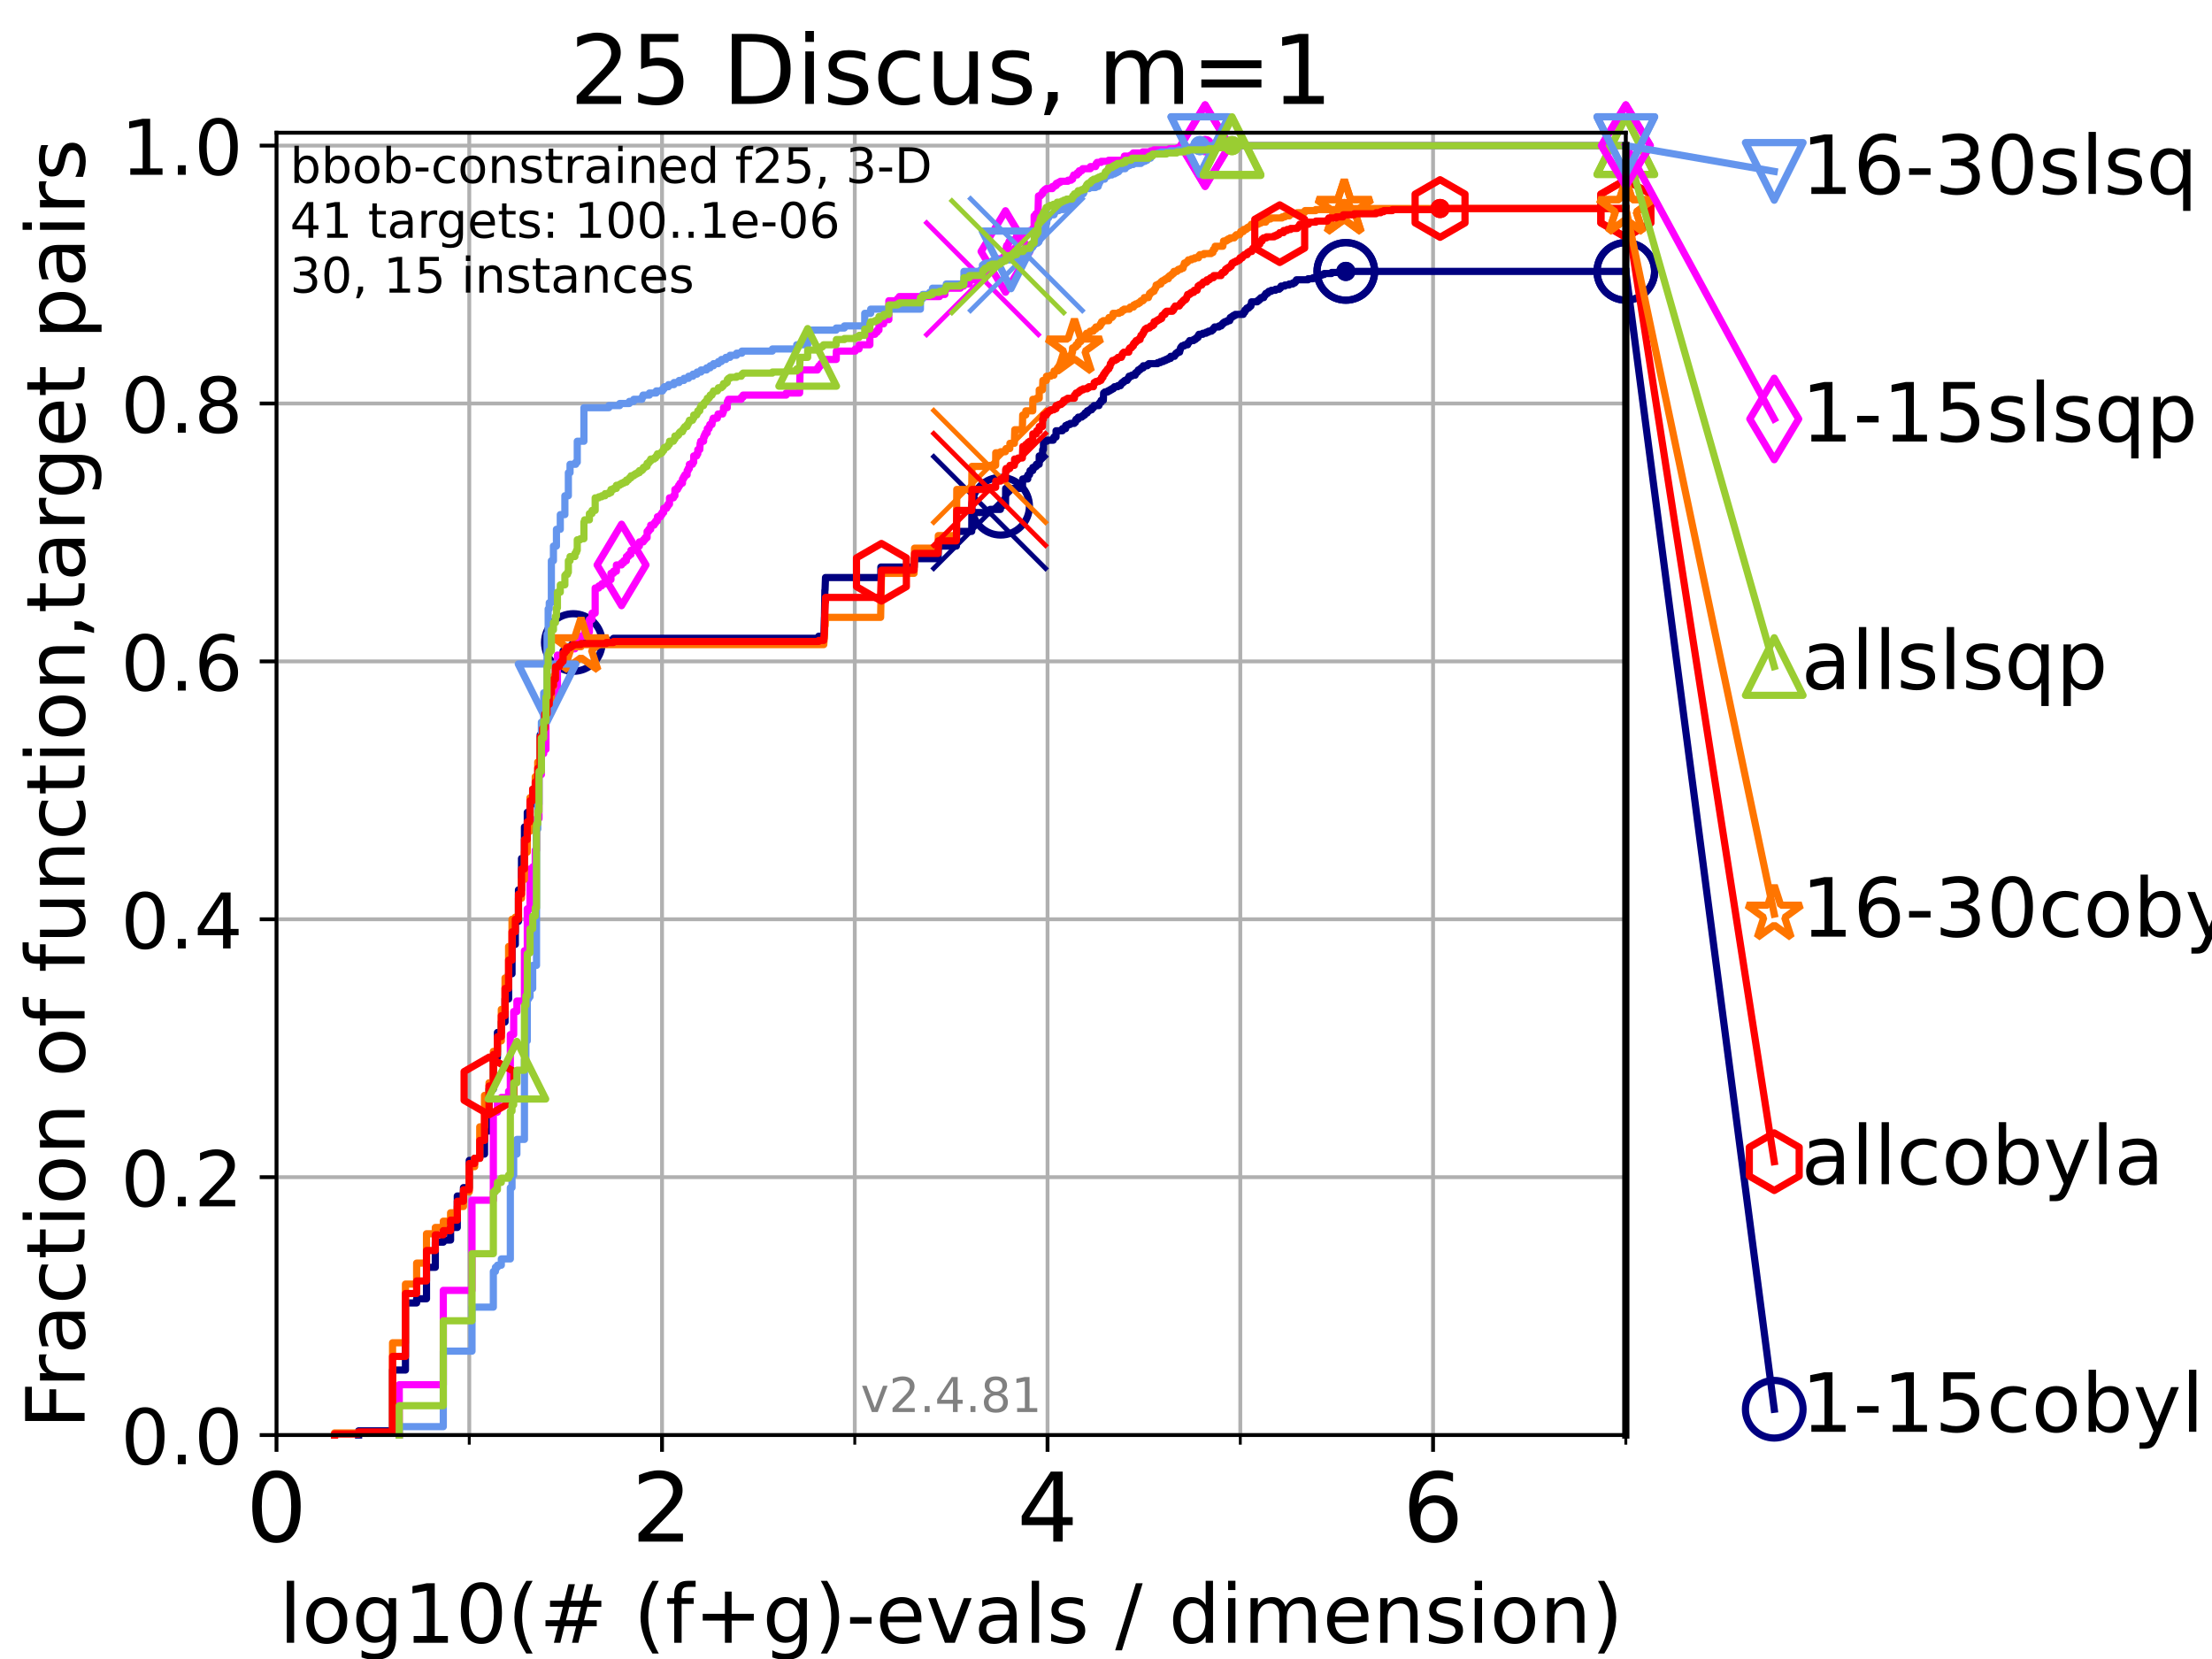 <?xml version="1.0" encoding="utf-8" standalone="no"?>
<!DOCTYPE svg PUBLIC "-//W3C//DTD SVG 1.1//EN"
  "http://www.w3.org/Graphics/SVG/1.1/DTD/svg11.dtd">
<!-- Created with matplotlib (https://matplotlib.org/) -->
<svg height="345.6pt" version="1.1" viewBox="0 0 460.8 345.6" width="460.8pt" xmlns="http://www.w3.org/2000/svg" xmlns:xlink="http://www.w3.org/1999/xlink">
 <defs>
  <style type="text/css">*{stroke-linecap:butt;stroke-linejoin:round;}</style>
 </defs>
 <g id="figure_1">
  <g id="patch_1">
   <path d="M 0 345.6 
L 460.8 345.6 
L 460.8 0 
L 0 0 
z
" style="fill:#ffffff;"/>
  </g>
  <g id="axes_1">
   <g id="patch_2">
    <path d="M 57.6 298.944 
L 338.688 298.944 
L 338.688 27.648 
L 57.6 27.648 
z
" style="fill:#ffffff;"/>
   </g>
   <g id="matplotlib.axis_1">
    <g id="xtick_1">
     <g id="line2d_1">
      <path clip-path="url(#pf12267373f)" d="M 57.6 298.944 
L 57.6 27.648 
" style="fill:none;stroke:#b0b0b0;stroke-linecap:square;stroke-width:0.8;"/>
     </g>
     <g id="line2d_2">
      <defs>
       <path d="M 0 0 
L 0 3.5 
" id="mea3c2206cc" style="stroke:#000000;stroke-width:0.8;"/>
      </defs>
      <g>
       <use style="stroke:#000000;stroke-width:0.8;" x="57.6" xlink:href="#mea3c2206cc" y="298.944"/>
      </g>
     </g>
     <g id="text_1">
      <!-- 0 -->
      <g transform="translate(51.237 321.141)scale(0.2 -0.2)">
       <defs>
        <path d="M 31.781 66.406 
Q 24.172 66.406 20.328 58.906 
Q 16.5 51.422 16.5 36.375 
Q 16.5 21.391 20.328 13.891 
Q 24.172 6.391 31.781 6.391 
Q 39.453 6.391 43.281 13.891 
Q 47.125 21.391 47.125 36.375 
Q 47.125 51.422 43.281 58.906 
Q 39.453 66.406 31.781 66.406 
z
M 31.781 74.219 
Q 44.047 74.219 50.516 64.516 
Q 56.984 54.828 56.984 36.375 
Q 56.984 17.969 50.516 8.266 
Q 44.047 -1.422 31.781 -1.422 
Q 19.531 -1.422 13.062 8.266 
Q 6.594 17.969 6.594 36.375 
Q 6.594 54.828 13.062 64.516 
Q 19.531 74.219 31.781 74.219 
z
" id="DejaVuSans-48"/>
       </defs>
       <use xlink:href="#DejaVuSans-48"/>
      </g>
     </g>
    </g>
    <g id="xtick_2">
     <g id="line2d_3">
      <path clip-path="url(#pf12267373f)" d="M 137.911 298.944 
L 137.911 27.648 
" style="fill:none;stroke:#b0b0b0;stroke-linecap:square;stroke-width:0.8;"/>
     </g>
     <g id="line2d_4">
      <g>
       <use style="stroke:#000000;stroke-width:0.8;" x="137.911" xlink:href="#mea3c2206cc" y="298.944"/>
      </g>
     </g>
     <g id="text_2">
      <!-- 2 -->
      <g transform="translate(131.548 321.141)scale(0.2 -0.2)">
       <defs>
        <path d="M 19.188 8.297 
L 53.609 8.297 
L 53.609 0 
L 7.328 0 
L 7.328 8.297 
Q 12.938 14.109 22.625 23.891 
Q 32.328 33.688 34.812 36.531 
Q 39.547 41.844 41.422 45.531 
Q 43.312 49.219 43.312 52.781 
Q 43.312 58.594 39.234 62.25 
Q 35.156 65.922 28.609 65.922 
Q 23.969 65.922 18.812 64.312 
Q 13.672 62.703 7.812 59.422 
L 7.812 69.391 
Q 13.766 71.781 18.938 73 
Q 24.125 74.219 28.422 74.219 
Q 39.75 74.219 46.484 68.547 
Q 53.219 62.891 53.219 53.422 
Q 53.219 48.922 51.531 44.891 
Q 49.859 40.875 45.406 35.406 
Q 44.188 33.984 37.641 27.219 
Q 31.109 20.453 19.188 8.297 
z
" id="DejaVuSans-50"/>
       </defs>
       <use xlink:href="#DejaVuSans-50"/>
      </g>
     </g>
    </g>
    <g id="xtick_3">
     <g id="line2d_5">
      <path clip-path="url(#pf12267373f)" d="M 218.222 298.944 
L 218.222 27.648 
" style="fill:none;stroke:#b0b0b0;stroke-linecap:square;stroke-width:0.8;"/>
     </g>
     <g id="line2d_6">
      <g>
       <use style="stroke:#000000;stroke-width:0.8;" x="218.222" xlink:href="#mea3c2206cc" y="298.944"/>
      </g>
     </g>
     <g id="text_3">
      <!-- 4 -->
      <g transform="translate(211.859 321.141)scale(0.2 -0.2)">
       <defs>
        <path d="M 37.797 64.312 
L 12.891 25.391 
L 37.797 25.391 
z
M 35.203 72.906 
L 47.609 72.906 
L 47.609 25.391 
L 58.016 25.391 
L 58.016 17.188 
L 47.609 17.188 
L 47.609 0 
L 37.797 0 
L 37.797 17.188 
L 4.891 17.188 
L 4.891 26.703 
z
" id="DejaVuSans-52"/>
       </defs>
       <use xlink:href="#DejaVuSans-52"/>
      </g>
     </g>
    </g>
    <g id="xtick_4">
     <g id="line2d_7">
      <path clip-path="url(#pf12267373f)" d="M 298.533 298.944 
L 298.533 27.648 
" style="fill:none;stroke:#b0b0b0;stroke-linecap:square;stroke-width:0.8;"/>
     </g>
     <g id="line2d_8">
      <g>
       <use style="stroke:#000000;stroke-width:0.8;" x="298.533" xlink:href="#mea3c2206cc" y="298.944"/>
      </g>
     </g>
     <g id="text_4">
      <!-- 6 -->
      <g transform="translate(292.17 321.141)scale(0.2 -0.2)">
       <defs>
        <path d="M 33.016 40.375 
Q 26.375 40.375 22.484 35.828 
Q 18.609 31.297 18.609 23.391 
Q 18.609 15.531 22.484 10.953 
Q 26.375 6.391 33.016 6.391 
Q 39.656 6.391 43.531 10.953 
Q 47.406 15.531 47.406 23.391 
Q 47.406 31.297 43.531 35.828 
Q 39.656 40.375 33.016 40.375 
z
M 52.594 71.297 
L 52.594 62.312 
Q 48.875 64.062 45.094 64.984 
Q 41.312 65.922 37.594 65.922 
Q 27.828 65.922 22.672 59.328 
Q 17.531 52.734 16.797 39.406 
Q 19.672 43.656 24.016 45.922 
Q 28.375 48.188 33.594 48.188 
Q 44.578 48.188 50.953 41.516 
Q 57.328 34.859 57.328 23.391 
Q 57.328 12.156 50.688 5.359 
Q 44.047 -1.422 33.016 -1.422 
Q 20.359 -1.422 13.672 8.266 
Q 6.984 17.969 6.984 36.375 
Q 6.984 53.656 15.188 63.938 
Q 23.391 74.219 37.203 74.219 
Q 40.922 74.219 44.703 73.484 
Q 48.484 72.75 52.594 71.297 
z
" id="DejaVuSans-54"/>
       </defs>
       <use xlink:href="#DejaVuSans-54"/>
      </g>
     </g>
    </g>
    <g id="xtick_5">
     <g id="line2d_9">
      <path clip-path="url(#pf12267373f)" d="M 97.755 298.944 
L 97.755 27.648 
" style="fill:none;stroke:#b0b0b0;stroke-linecap:square;stroke-width:0.8;"/>
     </g>
     <g id="line2d_10">
      <defs>
       <path d="M 0 0 
L 0 2 
" id="m4aad69b153" style="stroke:#000000;stroke-width:0.6;"/>
      </defs>
      <g>
       <use style="stroke:#000000;stroke-width:0.6;" x="97.755" xlink:href="#m4aad69b153" y="298.944"/>
      </g>
     </g>
    </g>
    <g id="xtick_6">
     <g id="line2d_11">
      <path clip-path="url(#pf12267373f)" d="M 178.066 298.944 
L 178.066 27.648 
" style="fill:none;stroke:#b0b0b0;stroke-linecap:square;stroke-width:0.8;"/>
     </g>
     <g id="line2d_12">
      <g>
       <use style="stroke:#000000;stroke-width:0.6;" x="178.066" xlink:href="#m4aad69b153" y="298.944"/>
      </g>
     </g>
    </g>
    <g id="xtick_7">
     <g id="line2d_13">
      <path clip-path="url(#pf12267373f)" d="M 258.377 298.944 
L 258.377 27.648 
" style="fill:none;stroke:#b0b0b0;stroke-linecap:square;stroke-width:0.8;"/>
     </g>
     <g id="line2d_14">
      <g>
       <use style="stroke:#000000;stroke-width:0.6;" x="258.377" xlink:href="#m4aad69b153" y="298.944"/>
      </g>
     </g>
    </g>
    <g id="xtick_8">
     <g id="line2d_15">
      <path clip-path="url(#pf12267373f)" d="M 338.688 298.944 
L 338.688 27.648 
" style="fill:none;stroke:#b0b0b0;stroke-linecap:square;stroke-width:0.8;"/>
     </g>
     <g id="line2d_16">
      <g>
       <use style="stroke:#000000;stroke-width:0.6;" x="338.688" xlink:href="#m4aad69b153" y="298.944"/>
      </g>
     </g>
    </g>
    <g id="text_5">
     <!-- log10(# (f+g)-evals / dimension) -->
     <g transform="translate(58.145 342.218)scale(0.17 -0.17)">
      <defs>
       <path d="M 9.422 75.984 
L 18.406 75.984 
L 18.406 0 
L 9.422 0 
z
" id="DejaVuSans-108"/>
       <path d="M 30.609 48.391 
Q 23.391 48.391 19.188 42.75 
Q 14.984 37.109 14.984 27.297 
Q 14.984 17.484 19.156 11.844 
Q 23.344 6.203 30.609 6.203 
Q 37.797 6.203 41.984 11.859 
Q 46.188 17.531 46.188 27.297 
Q 46.188 37.016 41.984 42.703 
Q 37.797 48.391 30.609 48.391 
z
M 30.609 56 
Q 42.328 56 49.016 48.375 
Q 55.719 40.766 55.719 27.297 
Q 55.719 13.875 49.016 6.219 
Q 42.328 -1.422 30.609 -1.422 
Q 18.844 -1.422 12.172 6.219 
Q 5.516 13.875 5.516 27.297 
Q 5.516 40.766 12.172 48.375 
Q 18.844 56 30.609 56 
z
" id="DejaVuSans-111"/>
       <path d="M 45.406 27.984 
Q 45.406 37.75 41.375 43.109 
Q 37.359 48.484 30.078 48.484 
Q 22.859 48.484 18.828 43.109 
Q 14.797 37.75 14.797 27.984 
Q 14.797 18.266 18.828 12.891 
Q 22.859 7.516 30.078 7.516 
Q 37.359 7.516 41.375 12.891 
Q 45.406 18.266 45.406 27.984 
z
M 54.391 6.781 
Q 54.391 -7.172 48.188 -13.984 
Q 42 -20.797 29.203 -20.797 
Q 24.469 -20.797 20.266 -20.094 
Q 16.062 -19.391 12.109 -17.922 
L 12.109 -9.188 
Q 16.062 -11.328 19.922 -12.344 
Q 23.781 -13.375 27.781 -13.375 
Q 36.625 -13.375 41.016 -8.766 
Q 45.406 -4.156 45.406 5.172 
L 45.406 9.625 
Q 42.625 4.781 38.281 2.391 
Q 33.938 0 27.875 0 
Q 17.828 0 11.672 7.656 
Q 5.516 15.328 5.516 27.984 
Q 5.516 40.672 11.672 48.328 
Q 17.828 56 27.875 56 
Q 33.938 56 38.281 53.609 
Q 42.625 51.219 45.406 46.391 
L 45.406 54.688 
L 54.391 54.688 
z
" id="DejaVuSans-103"/>
       <path d="M 12.406 8.297 
L 28.516 8.297 
L 28.516 63.922 
L 10.984 60.406 
L 10.984 69.391 
L 28.422 72.906 
L 38.281 72.906 
L 38.281 8.297 
L 54.391 8.297 
L 54.391 0 
L 12.406 0 
z
" id="DejaVuSans-49"/>
       <path d="M 31 75.875 
Q 24.469 64.656 21.281 53.656 
Q 18.109 42.672 18.109 31.391 
Q 18.109 20.125 21.312 9.062 
Q 24.516 -2 31 -13.188 
L 23.188 -13.188 
Q 15.875 -1.703 12.234 9.375 
Q 8.594 20.453 8.594 31.391 
Q 8.594 42.281 12.203 53.312 
Q 15.828 64.359 23.188 75.875 
z
" id="DejaVuSans-40"/>
       <path d="M 51.125 44 
L 36.922 44 
L 32.812 27.688 
L 47.125 27.688 
z
M 43.797 71.781 
L 38.719 51.516 
L 52.984 51.516 
L 58.109 71.781 
L 65.922 71.781 
L 60.891 51.516 
L 76.125 51.516 
L 76.125 44 
L 58.984 44 
L 54.984 27.688 
L 70.516 27.688 
L 70.516 20.219 
L 53.078 20.219 
L 48 0 
L 40.188 0 
L 45.219 20.219 
L 30.906 20.219 
L 25.875 0 
L 18.016 0 
L 23.094 20.219 
L 7.719 20.219 
L 7.719 27.688 
L 24.906 27.688 
L 29 44 
L 13.281 44 
L 13.281 51.516 
L 30.906 51.516 
L 35.891 71.781 
z
" id="DejaVuSans-35"/>
       <path id="DejaVuSans-32"/>
       <path d="M 37.109 75.984 
L 37.109 68.5 
L 28.516 68.5 
Q 23.688 68.5 21.797 66.547 
Q 19.922 64.594 19.922 59.516 
L 19.922 54.688 
L 34.719 54.688 
L 34.719 47.703 
L 19.922 47.703 
L 19.922 0 
L 10.891 0 
L 10.891 47.703 
L 2.297 47.703 
L 2.297 54.688 
L 10.891 54.688 
L 10.891 58.5 
Q 10.891 67.625 15.141 71.797 
Q 19.391 75.984 28.609 75.984 
z
" id="DejaVuSans-102"/>
       <path d="M 46 62.703 
L 46 35.5 
L 73.188 35.5 
L 73.188 27.203 
L 46 27.203 
L 46 0 
L 37.797 0 
L 37.797 27.203 
L 10.594 27.203 
L 10.594 35.5 
L 37.797 35.5 
L 37.797 62.703 
z
" id="DejaVuSans-43"/>
       <path d="M 8.016 75.875 
L 15.828 75.875 
Q 23.141 64.359 26.781 53.312 
Q 30.422 42.281 30.422 31.391 
Q 30.422 20.453 26.781 9.375 
Q 23.141 -1.703 15.828 -13.188 
L 8.016 -13.188 
Q 14.5 -2 17.703 9.062 
Q 20.906 20.125 20.906 31.391 
Q 20.906 42.672 17.703 53.656 
Q 14.5 64.656 8.016 75.875 
z
" id="DejaVuSans-41"/>
       <path d="M 4.891 31.391 
L 31.203 31.391 
L 31.203 23.391 
L 4.891 23.391 
z
" id="DejaVuSans-45"/>
       <path d="M 56.203 29.594 
L 56.203 25.203 
L 14.891 25.203 
Q 15.484 15.922 20.484 11.062 
Q 25.484 6.203 34.422 6.203 
Q 39.594 6.203 44.453 7.469 
Q 49.312 8.734 54.109 11.281 
L 54.109 2.781 
Q 49.266 0.734 44.188 -0.344 
Q 39.109 -1.422 33.891 -1.422 
Q 20.797 -1.422 13.156 6.188 
Q 5.516 13.812 5.516 26.812 
Q 5.516 40.234 12.766 48.109 
Q 20.016 56 32.328 56 
Q 43.359 56 49.781 48.891 
Q 56.203 41.797 56.203 29.594 
z
M 47.219 32.234 
Q 47.125 39.594 43.094 43.984 
Q 39.062 48.391 32.422 48.391 
Q 24.906 48.391 20.391 44.141 
Q 15.875 39.891 15.188 32.172 
z
" id="DejaVuSans-101"/>
       <path d="M 2.984 54.688 
L 12.5 54.688 
L 29.594 8.797 
L 46.688 54.688 
L 56.203 54.688 
L 35.688 0 
L 23.484 0 
z
" id="DejaVuSans-118"/>
       <path d="M 34.281 27.484 
Q 23.391 27.484 19.188 25 
Q 14.984 22.516 14.984 16.5 
Q 14.984 11.719 18.141 8.906 
Q 21.297 6.109 26.703 6.109 
Q 34.188 6.109 38.703 11.406 
Q 43.219 16.703 43.219 25.484 
L 43.219 27.484 
z
M 52.203 31.203 
L 52.203 0 
L 43.219 0 
L 43.219 8.297 
Q 40.141 3.328 35.547 0.953 
Q 30.953 -1.422 24.312 -1.422 
Q 15.922 -1.422 10.953 3.297 
Q 6 8.016 6 15.922 
Q 6 25.141 12.172 29.828 
Q 18.359 34.516 30.609 34.516 
L 43.219 34.516 
L 43.219 35.406 
Q 43.219 41.609 39.141 45 
Q 35.062 48.391 27.688 48.391 
Q 23 48.391 18.547 47.266 
Q 14.109 46.141 10.016 43.891 
L 10.016 52.203 
Q 14.938 54.109 19.578 55.047 
Q 24.219 56 28.609 56 
Q 40.484 56 46.344 49.844 
Q 52.203 43.703 52.203 31.203 
z
" id="DejaVuSans-97"/>
       <path d="M 44.281 53.078 
L 44.281 44.578 
Q 40.484 46.531 36.375 47.5 
Q 32.281 48.484 27.875 48.484 
Q 21.188 48.484 17.844 46.438 
Q 14.5 44.391 14.5 40.281 
Q 14.5 37.156 16.891 35.375 
Q 19.281 33.594 26.516 31.984 
L 29.594 31.297 
Q 39.156 29.25 43.188 25.516 
Q 47.219 21.781 47.219 15.094 
Q 47.219 7.469 41.188 3.016 
Q 35.156 -1.422 24.609 -1.422 
Q 20.219 -1.422 15.453 -0.562 
Q 10.688 0.297 5.422 2 
L 5.422 11.281 
Q 10.406 8.688 15.234 7.391 
Q 20.062 6.109 24.812 6.109 
Q 31.156 6.109 34.562 8.281 
Q 37.984 10.453 37.984 14.406 
Q 37.984 18.062 35.516 20.016 
Q 33.062 21.969 24.703 23.781 
L 21.578 24.516 
Q 13.234 26.266 9.516 29.906 
Q 5.812 33.547 5.812 39.891 
Q 5.812 47.609 11.281 51.797 
Q 16.75 56 26.812 56 
Q 31.781 56 36.172 55.266 
Q 40.578 54.547 44.281 53.078 
z
" id="DejaVuSans-115"/>
       <path d="M 25.391 72.906 
L 33.688 72.906 
L 8.297 -9.281 
L 0 -9.281 
z
" id="DejaVuSans-47"/>
       <path d="M 45.406 46.391 
L 45.406 75.984 
L 54.391 75.984 
L 54.391 0 
L 45.406 0 
L 45.406 8.203 
Q 42.578 3.328 38.25 0.953 
Q 33.938 -1.422 27.875 -1.422 
Q 17.969 -1.422 11.734 6.484 
Q 5.516 14.406 5.516 27.297 
Q 5.516 40.188 11.734 48.094 
Q 17.969 56 27.875 56 
Q 33.938 56 38.25 53.625 
Q 42.578 51.266 45.406 46.391 
z
M 14.797 27.297 
Q 14.797 17.391 18.875 11.75 
Q 22.953 6.109 30.078 6.109 
Q 37.203 6.109 41.297 11.75 
Q 45.406 17.391 45.406 27.297 
Q 45.406 37.203 41.297 42.844 
Q 37.203 48.484 30.078 48.484 
Q 22.953 48.484 18.875 42.844 
Q 14.797 37.203 14.797 27.297 
z
" id="DejaVuSans-100"/>
       <path d="M 9.422 54.688 
L 18.406 54.688 
L 18.406 0 
L 9.422 0 
z
M 9.422 75.984 
L 18.406 75.984 
L 18.406 64.594 
L 9.422 64.594 
z
" id="DejaVuSans-105"/>
       <path d="M 52 44.188 
Q 55.375 50.25 60.062 53.125 
Q 64.75 56 71.094 56 
Q 79.641 56 84.281 50.016 
Q 88.922 44.047 88.922 33.016 
L 88.922 0 
L 79.891 0 
L 79.891 32.719 
Q 79.891 40.578 77.094 44.375 
Q 74.312 48.188 68.609 48.188 
Q 61.625 48.188 57.562 43.547 
Q 53.516 38.922 53.516 30.906 
L 53.516 0 
L 44.484 0 
L 44.484 32.719 
Q 44.484 40.625 41.703 44.406 
Q 38.922 48.188 33.109 48.188 
Q 26.219 48.188 22.156 43.531 
Q 18.109 38.875 18.109 30.906 
L 18.109 0 
L 9.078 0 
L 9.078 54.688 
L 18.109 54.688 
L 18.109 46.188 
Q 21.188 51.219 25.484 53.609 
Q 29.781 56 35.688 56 
Q 41.656 56 45.828 52.969 
Q 50 49.953 52 44.188 
z
" id="DejaVuSans-109"/>
       <path d="M 54.891 33.016 
L 54.891 0 
L 45.906 0 
L 45.906 32.719 
Q 45.906 40.484 42.875 44.328 
Q 39.844 48.188 33.797 48.188 
Q 26.516 48.188 22.312 43.547 
Q 18.109 38.922 18.109 30.906 
L 18.109 0 
L 9.078 0 
L 9.078 54.688 
L 18.109 54.688 
L 18.109 46.188 
Q 21.344 51.125 25.703 53.562 
Q 30.078 56 35.797 56 
Q 45.219 56 50.047 50.172 
Q 54.891 44.344 54.891 33.016 
z
" id="DejaVuSans-110"/>
      </defs>
      <use xlink:href="#DejaVuSans-108"/>
      <use x="27.783" xlink:href="#DejaVuSans-111"/>
      <use x="88.965" xlink:href="#DejaVuSans-103"/>
      <use x="152.441" xlink:href="#DejaVuSans-49"/>
      <use x="216.064" xlink:href="#DejaVuSans-48"/>
      <use x="279.688" xlink:href="#DejaVuSans-40"/>
      <use x="318.701" xlink:href="#DejaVuSans-35"/>
      <use x="402.49" xlink:href="#DejaVuSans-32"/>
      <use x="434.277" xlink:href="#DejaVuSans-40"/>
      <use x="473.291" xlink:href="#DejaVuSans-102"/>
      <use x="508.496" xlink:href="#DejaVuSans-43"/>
      <use x="592.285" xlink:href="#DejaVuSans-103"/>
      <use x="655.762" xlink:href="#DejaVuSans-41"/>
      <use x="694.775" xlink:href="#DejaVuSans-45"/>
      <use x="730.859" xlink:href="#DejaVuSans-101"/>
      <use x="792.383" xlink:href="#DejaVuSans-118"/>
      <use x="851.562" xlink:href="#DejaVuSans-97"/>
      <use x="912.842" xlink:href="#DejaVuSans-108"/>
      <use x="940.625" xlink:href="#DejaVuSans-115"/>
      <use x="992.725" xlink:href="#DejaVuSans-32"/>
      <use x="1024.512" xlink:href="#DejaVuSans-47"/>
      <use x="1058.203" xlink:href="#DejaVuSans-32"/>
      <use x="1089.99" xlink:href="#DejaVuSans-100"/>
      <use x="1153.467" xlink:href="#DejaVuSans-105"/>
      <use x="1181.25" xlink:href="#DejaVuSans-109"/>
      <use x="1278.662" xlink:href="#DejaVuSans-101"/>
      <use x="1340.186" xlink:href="#DejaVuSans-110"/>
      <use x="1403.564" xlink:href="#DejaVuSans-115"/>
      <use x="1455.664" xlink:href="#DejaVuSans-105"/>
      <use x="1483.447" xlink:href="#DejaVuSans-111"/>
      <use x="1544.629" xlink:href="#DejaVuSans-110"/>
      <use x="1608.008" xlink:href="#DejaVuSans-41"/>
     </g>
    </g>
   </g>
   <g id="matplotlib.axis_2">
    <g id="ytick_1">
     <g id="line2d_17">
      <path clip-path="url(#pf12267373f)" d="M 57.6 298.944 
L 338.688 298.944 
" style="fill:none;stroke:#b0b0b0;stroke-linecap:square;stroke-width:0.8;"/>
     </g>
     <g id="line2d_18">
      <defs>
       <path d="M 0 0 
L -3.5 0 
" id="m7fc1cf5046" style="stroke:#000000;stroke-width:0.8;"/>
      </defs>
      <g>
       <use style="stroke:#000000;stroke-width:0.8;" x="57.6" xlink:href="#m7fc1cf5046" y="298.944"/>
      </g>
     </g>
     <g id="text_6">
      <!-- 0.0 -->
      <g transform="translate(25.155 305.023)scale(0.16 -0.16)">
       <defs>
        <path d="M 10.688 12.406 
L 21 12.406 
L 21 0 
L 10.688 0 
z
" id="DejaVuSans-46"/>
       </defs>
       <use xlink:href="#DejaVuSans-48"/>
       <use x="63.623" xlink:href="#DejaVuSans-46"/>
       <use x="95.41" xlink:href="#DejaVuSans-48"/>
      </g>
     </g>
    </g>
    <g id="ytick_2">
     <g id="line2d_19">
      <path clip-path="url(#pf12267373f)" d="M 57.6 245.222 
L 338.688 245.222 
" style="fill:none;stroke:#b0b0b0;stroke-linecap:square;stroke-width:0.8;"/>
     </g>
     <g id="line2d_20">
      <g>
       <use style="stroke:#000000;stroke-width:0.8;" x="57.6" xlink:href="#m7fc1cf5046" y="245.222"/>
      </g>
     </g>
     <g id="text_7">
      <!-- 0.2 -->
      <g transform="translate(25.155 251.301)scale(0.16 -0.16)">
       <use xlink:href="#DejaVuSans-48"/>
       <use x="63.623" xlink:href="#DejaVuSans-46"/>
       <use x="95.41" xlink:href="#DejaVuSans-50"/>
      </g>
     </g>
    </g>
    <g id="ytick_3">
     <g id="line2d_21">
      <path clip-path="url(#pf12267373f)" d="M 57.6 191.5 
L 338.688 191.5 
" style="fill:none;stroke:#b0b0b0;stroke-linecap:square;stroke-width:0.8;"/>
     </g>
     <g id="line2d_22">
      <g>
       <use style="stroke:#000000;stroke-width:0.8;" x="57.6" xlink:href="#m7fc1cf5046" y="191.5"/>
      </g>
     </g>
     <g id="text_8">
      <!-- 0.4 -->
      <g transform="translate(25.155 197.579)scale(0.16 -0.16)">
       <use xlink:href="#DejaVuSans-48"/>
       <use x="63.623" xlink:href="#DejaVuSans-46"/>
       <use x="95.41" xlink:href="#DejaVuSans-52"/>
      </g>
     </g>
    </g>
    <g id="ytick_4">
     <g id="line2d_23">
      <path clip-path="url(#pf12267373f)" d="M 57.6 137.778 
L 338.688 137.778 
" style="fill:none;stroke:#b0b0b0;stroke-linecap:square;stroke-width:0.8;"/>
     </g>
     <g id="line2d_24">
      <g>
       <use style="stroke:#000000;stroke-width:0.8;" x="57.6" xlink:href="#m7fc1cf5046" y="137.778"/>
      </g>
     </g>
     <g id="text_9">
      <!-- 0.6 -->
      <g transform="translate(25.155 143.857)scale(0.16 -0.16)">
       <use xlink:href="#DejaVuSans-48"/>
       <use x="63.623" xlink:href="#DejaVuSans-46"/>
       <use x="95.41" xlink:href="#DejaVuSans-54"/>
      </g>
     </g>
    </g>
    <g id="ytick_5">
     <g id="line2d_25">
      <path clip-path="url(#pf12267373f)" d="M 57.6 84.056 
L 338.688 84.056 
" style="fill:none;stroke:#b0b0b0;stroke-linecap:square;stroke-width:0.8;"/>
     </g>
     <g id="line2d_26">
      <g>
       <use style="stroke:#000000;stroke-width:0.8;" x="57.6" xlink:href="#m7fc1cf5046" y="84.056"/>
      </g>
     </g>
     <g id="text_10">
      <!-- 0.8 -->
      <g transform="translate(25.155 90.135)scale(0.16 -0.16)">
       <defs>
        <path d="M 31.781 34.625 
Q 24.75 34.625 20.719 30.859 
Q 16.703 27.094 16.703 20.516 
Q 16.703 13.922 20.719 10.156 
Q 24.75 6.391 31.781 6.391 
Q 38.812 6.391 42.859 10.172 
Q 46.922 13.969 46.922 20.516 
Q 46.922 27.094 42.891 30.859 
Q 38.875 34.625 31.781 34.625 
z
M 21.922 38.812 
Q 15.578 40.375 12.031 44.719 
Q 8.5 49.078 8.5 55.328 
Q 8.5 64.062 14.719 69.141 
Q 20.953 74.219 31.781 74.219 
Q 42.672 74.219 48.875 69.141 
Q 55.078 64.062 55.078 55.328 
Q 55.078 49.078 51.531 44.719 
Q 48 40.375 41.703 38.812 
Q 48.828 37.156 52.797 32.312 
Q 56.781 27.484 56.781 20.516 
Q 56.781 9.906 50.312 4.234 
Q 43.844 -1.422 31.781 -1.422 
Q 19.734 -1.422 13.25 4.234 
Q 6.781 9.906 6.781 20.516 
Q 6.781 27.484 10.781 32.312 
Q 14.797 37.156 21.922 38.812 
z
M 18.312 54.391 
Q 18.312 48.734 21.844 45.562 
Q 25.391 42.391 31.781 42.391 
Q 38.141 42.391 41.719 45.562 
Q 45.312 48.734 45.312 54.391 
Q 45.312 60.062 41.719 63.234 
Q 38.141 66.406 31.781 66.406 
Q 25.391 66.406 21.844 63.234 
Q 18.312 60.062 18.312 54.391 
z
" id="DejaVuSans-56"/>
       </defs>
       <use xlink:href="#DejaVuSans-48"/>
       <use x="63.623" xlink:href="#DejaVuSans-46"/>
       <use x="95.41" xlink:href="#DejaVuSans-56"/>
      </g>
     </g>
    </g>
    <g id="ytick_6">
     <g id="line2d_27">
      <path clip-path="url(#pf12267373f)" d="M 57.6 30.334 
L 338.688 30.334 
" style="fill:none;stroke:#b0b0b0;stroke-linecap:square;stroke-width:0.8;"/>
     </g>
     <g id="line2d_28">
      <g>
       <use style="stroke:#000000;stroke-width:0.8;" x="57.6" xlink:href="#m7fc1cf5046" y="30.334"/>
      </g>
     </g>
     <g id="text_11">
      <!-- 1.0 -->
      <g transform="translate(25.155 36.413)scale(0.16 -0.16)">
       <use xlink:href="#DejaVuSans-49"/>
       <use x="63.623" xlink:href="#DejaVuSans-46"/>
       <use x="95.41" xlink:href="#DejaVuSans-48"/>
      </g>
     </g>
    </g>
    <g id="text_12">
     <!-- Fraction of function,target pairs -->
     <g transform="translate(17.62 297.681)rotate(-90)scale(0.17 -0.17)">
      <defs>
       <path d="M 9.812 72.906 
L 51.703 72.906 
L 51.703 64.594 
L 19.672 64.594 
L 19.672 43.109 
L 48.578 43.109 
L 48.578 34.812 
L 19.672 34.812 
L 19.672 0 
L 9.812 0 
z
" id="DejaVuSans-70"/>
       <path d="M 41.109 46.297 
Q 39.594 47.172 37.812 47.578 
Q 36.031 48 33.891 48 
Q 26.266 48 22.188 43.047 
Q 18.109 38.094 18.109 28.812 
L 18.109 0 
L 9.078 0 
L 9.078 54.688 
L 18.109 54.688 
L 18.109 46.188 
Q 20.953 51.172 25.484 53.578 
Q 30.031 56 36.531 56 
Q 37.453 56 38.578 55.875 
Q 39.703 55.766 41.062 55.516 
z
" id="DejaVuSans-114"/>
       <path d="M 48.781 52.594 
L 48.781 44.188 
Q 44.969 46.297 41.141 47.344 
Q 37.312 48.391 33.406 48.391 
Q 24.656 48.391 19.812 42.844 
Q 14.984 37.312 14.984 27.297 
Q 14.984 17.281 19.812 11.734 
Q 24.656 6.203 33.406 6.203 
Q 37.312 6.203 41.141 7.25 
Q 44.969 8.297 48.781 10.406 
L 48.781 2.094 
Q 45.016 0.344 40.984 -0.531 
Q 36.969 -1.422 32.422 -1.422 
Q 20.062 -1.422 12.781 6.344 
Q 5.516 14.109 5.516 27.297 
Q 5.516 40.672 12.859 48.328 
Q 20.219 56 33.016 56 
Q 37.156 56 41.109 55.141 
Q 45.062 54.297 48.781 52.594 
z
" id="DejaVuSans-99"/>
       <path d="M 18.312 70.219 
L 18.312 54.688 
L 36.812 54.688 
L 36.812 47.703 
L 18.312 47.703 
L 18.312 18.016 
Q 18.312 11.328 20.141 9.422 
Q 21.969 7.516 27.594 7.516 
L 36.812 7.516 
L 36.812 0 
L 27.594 0 
Q 17.188 0 13.234 3.875 
Q 9.281 7.766 9.281 18.016 
L 9.281 47.703 
L 2.688 47.703 
L 2.688 54.688 
L 9.281 54.688 
L 9.281 70.219 
z
" id="DejaVuSans-116"/>
       <path d="M 8.5 21.578 
L 8.5 54.688 
L 17.484 54.688 
L 17.484 21.922 
Q 17.484 14.156 20.5 10.266 
Q 23.531 6.391 29.594 6.391 
Q 36.859 6.391 41.078 11.031 
Q 45.312 15.672 45.312 23.688 
L 45.312 54.688 
L 54.297 54.688 
L 54.297 0 
L 45.312 0 
L 45.312 8.406 
Q 42.047 3.422 37.719 1 
Q 33.406 -1.422 27.688 -1.422 
Q 18.266 -1.422 13.375 4.438 
Q 8.5 10.297 8.5 21.578 
z
M 31.109 56 
z
" id="DejaVuSans-117"/>
       <path d="M 11.719 12.406 
L 22.016 12.406 
L 22.016 4 
L 14.016 -11.625 
L 7.719 -11.625 
L 11.719 4 
z
" id="DejaVuSans-44"/>
       <path d="M 18.109 8.203 
L 18.109 -20.797 
L 9.078 -20.797 
L 9.078 54.688 
L 18.109 54.688 
L 18.109 46.391 
Q 20.953 51.266 25.266 53.625 
Q 29.594 56 35.594 56 
Q 45.562 56 51.781 48.094 
Q 58.016 40.188 58.016 27.297 
Q 58.016 14.406 51.781 6.484 
Q 45.562 -1.422 35.594 -1.422 
Q 29.594 -1.422 25.266 0.953 
Q 20.953 3.328 18.109 8.203 
z
M 48.688 27.297 
Q 48.688 37.203 44.609 42.844 
Q 40.531 48.484 33.406 48.484 
Q 26.266 48.484 22.188 42.844 
Q 18.109 37.203 18.109 27.297 
Q 18.109 17.391 22.188 11.75 
Q 26.266 6.109 33.406 6.109 
Q 40.531 6.109 44.609 11.75 
Q 48.688 17.391 48.688 27.297 
z
" id="DejaVuSans-112"/>
      </defs>
      <use xlink:href="#DejaVuSans-70"/>
      <use x="50.27" xlink:href="#DejaVuSans-114"/>
      <use x="91.383" xlink:href="#DejaVuSans-97"/>
      <use x="152.662" xlink:href="#DejaVuSans-99"/>
      <use x="207.643" xlink:href="#DejaVuSans-116"/>
      <use x="246.852" xlink:href="#DejaVuSans-105"/>
      <use x="274.635" xlink:href="#DejaVuSans-111"/>
      <use x="335.816" xlink:href="#DejaVuSans-110"/>
      <use x="399.195" xlink:href="#DejaVuSans-32"/>
      <use x="430.982" xlink:href="#DejaVuSans-111"/>
      <use x="492.164" xlink:href="#DejaVuSans-102"/>
      <use x="527.369" xlink:href="#DejaVuSans-32"/>
      <use x="559.156" xlink:href="#DejaVuSans-102"/>
      <use x="594.361" xlink:href="#DejaVuSans-117"/>
      <use x="657.74" xlink:href="#DejaVuSans-110"/>
      <use x="721.119" xlink:href="#DejaVuSans-99"/>
      <use x="776.1" xlink:href="#DejaVuSans-116"/>
      <use x="815.309" xlink:href="#DejaVuSans-105"/>
      <use x="843.092" xlink:href="#DejaVuSans-111"/>
      <use x="904.273" xlink:href="#DejaVuSans-110"/>
      <use x="967.652" xlink:href="#DejaVuSans-44"/>
      <use x="999.439" xlink:href="#DejaVuSans-116"/>
      <use x="1038.648" xlink:href="#DejaVuSans-97"/>
      <use x="1099.928" xlink:href="#DejaVuSans-114"/>
      <use x="1139.291" xlink:href="#DejaVuSans-103"/>
      <use x="1202.768" xlink:href="#DejaVuSans-101"/>
      <use x="1264.291" xlink:href="#DejaVuSans-116"/>
      <use x="1303.5" xlink:href="#DejaVuSans-32"/>
      <use x="1335.287" xlink:href="#DejaVuSans-112"/>
      <use x="1398.764" xlink:href="#DejaVuSans-97"/>
      <use x="1460.043" xlink:href="#DejaVuSans-105"/>
      <use x="1487.826" xlink:href="#DejaVuSans-114"/>
      <use x="1528.939" xlink:href="#DejaVuSans-115"/>
     </g>
    </g>
   </g>
   <g id="line2d_29">
    <defs>
     <path d="M 0 1.5 
C 0.398 1.5 0.779 1.342 1.061 1.061 
C 1.342 0.779 1.5 0.398 1.5 0 
C 1.5 -0.398 1.342 -0.779 1.061 -1.061 
C 0.779 -1.342 0.398 -1.5 0 -1.5 
C -0.398 -1.5 -0.779 -1.342 -1.061 -1.061 
C -1.342 -0.779 -1.5 -0.398 -1.5 0 
C -1.5 0.398 -1.342 0.779 -1.061 1.061 
C -0.779 1.342 -0.398 1.5 0 1.5 
z
" id="mec5e0628d3" style="stroke:#000080;"/>
    </defs>
    <g>
     <use style="fill:#000080;stroke:#000080;" x="280.36" xlink:href="#mec5e0628d3" y="56.54"/>
     <use style="fill:#000080;stroke:#000080;" x="280.36" xlink:href="#mec5e0628d3" y="56.54"/>
    </g>
   </g>
   <g id="line2d_30">
    <path d="M 74.705 298.944 
L 74.705 298.07 
L 81.776 298.07 
L 81.776 285.404 
L 84.464 285.404 
L 84.464 271.428 
L 86.793 271.428 
L 86.793 270.554 
L 88.847 270.554 
L 88.847 264.003 
L 90.684 264.003 
L 90.684 258.762 
L 92.347 258.762 
L 92.347 258.325 
L 93.864 258.325 
L 93.864 255.704 
L 95.26 255.704 
L 95.26 249.153 
L 96.552 249.153 
L 96.552 247.406 
L 97.755 247.406 
L 97.755 241.728 
L 98.881 241.728 
L 98.881 241.291 
L 99.938 241.291 
L 99.938 240.418 
L 100.935 240.418 
L 100.935 235.613 
L 101.878 235.613 
L 101.878 226.878 
L 102.772 226.878 
L 102.772 220.326 
L 103.623 220.326 
L 103.623 215.085 
L 104.435 215.085 
L 104.435 212.901 
L 105.21 212.901 
L 105.21 208.097 
L 105.952 208.097 
L 105.952 202.856 
L 106.664 202.856 
L 106.664 196.741 
L 107.348 196.741 
L 107.348 191.937 
L 108.006 191.937 
L 108.006 185.385 
L 108.64 185.385 
L 108.64 178.834 
L 109.252 178.834 
L 109.252 172.282 
L 109.843 172.282 
L 109.843 169.225 
L 110.415 169.225 
L 110.415 167.478 
L 110.969 167.478 
L 110.969 164.421 
L 111.506 164.421 
L 111.506 163.984 
L 112.026 163.984 
L 112.026 161.363 
L 112.532 161.363 
L 112.532 153.065 
L 113.023 153.065 
L 113.023 152.191 
L 113.501 152.191 
L 113.501 149.571 
L 113.966 149.571 
L 113.966 147.824 
L 114.419 147.824 
L 114.419 143.019 
L 114.86 143.019 
L 114.86 142.582 
L 115.291 142.582 
L 115.291 142.146 
L 115.711 142.146 
L 115.711 139.088 
L 116.523 139.088 
L 116.523 138.215 
L 116.914 138.215 
L 116.914 137.341 
L 117.298 137.341 
L 117.298 135.594 
L 117.673 135.594 
L 117.673 135.157 
L 118.04 135.157 
L 118.04 134.721 
L 119.097 134.721 
L 119.097 134.284 
L 119.436 134.284 
L 119.436 133.847 
L 126.282 133.847 
L 126.282 133.41 
L 127.799 133.41 
L 127.799 132.974 
L 170.554 132.974 
L 170.554 132.537 
L 171.637 132.537 
L 171.738 128.606 
L 171.755 128.606 
L 171.838 122.928 
L 171.871 122.928 
L 171.97 120.307 
L 183.476 120.307 
L 183.501 118.124 
L 190.437 118.124 
L 190.477 116.377 
L 195.418 116.377 
L 195.482 113.756 
L 199.235 113.756 
L 199.307 110.699 
L 202.429 110.699 
L 202.46 106.768 
L 206.225 106.768 
L 206.269 106.113 
L 208.409 106.113 
L 208.449 105.239 
L 209.47 105.239 
L 209.501 101.745 
L 212.982 101.745 
L 213.044 99.78 
L 214.099 99.78 
L 214.146 98.906 
L 214.476 98.906 
L 214.581 98.033 
L 215.145 98.033 
L 215.151 97.377 
L 215.58 97.377 
L 215.58 97.159 
L 215.89 97.159 
L 215.89 96.722 
L 216.481 96.722 
L 216.491 94.975 
L 217.163 94.975 
L 217.205 93.665 
L 217.369 93.665 
L 217.38 91.918 
L 218.103 91.918 
L 218.103 91.699 
L 219.413 91.699 
L 219.425 91.263 
L 219.544 91.263 
L 219.544 91.044 
L 219.993 91.044 
L 219.994 89.734 
L 221.321 89.734 
L 221.321 89.297 
L 221.99 89.297 
L 221.995 88.642 
L 222.423 88.642 
L 222.423 88.424 
L 222.95 88.424 
L 222.95 88.205 
L 223.78 88.205 
L 223.78 87.987 
L 224.038 87.987 
L 224.039 87.55 
L 224.165 87.55 
L 224.165 87.332 
L 224.6 87.332 
L 224.628 86.895 
L 225.35 86.895 
L 225.35 86.677 
L 225.644 86.677 
L 225.644 86.458 
L 225.978 86.458 
L 226.039 86.022 
L 226.499 86.022 
L 226.5 85.585 
L 226.913 85.585 
L 226.913 85.366 
L 227.419 85.366 
L 227.424 84.93 
L 227.809 84.93 
L 227.898 84.493 
L 228.931 84.493 
L 228.932 84.056 
L 229.117 84.056 
L 229.117 83.838 
L 229.38 83.838 
L 229.383 83.401 
L 229.846 83.401 
L 229.903 81.872 
L 230.151 81.872 
L 230.151 81.654 
L 230.765 81.654 
L 230.765 81.435 
L 231.168 81.435 
L 231.168 81.217 
L 231.543 81.217 
L 231.543 80.999 
L 231.922 80.999 
L 231.922 80.78 
L 232.15 80.78 
L 232.15 80.562 
L 232.845 80.562 
L 232.845 80.344 
L 233.421 80.344 
L 233.421 80.125 
L 233.54 80.125 
L 233.54 79.907 
L 233.749 79.907 
L 233.749 79.688 
L 234.034 79.688 
L 234.034 79.47 
L 234.296 79.47 
L 234.296 79.252 
L 234.811 79.252 
L 234.811 79.033 
L 234.942 79.033 
L 234.942 78.815 
L 235.134 78.815 
L 235.198 78.378 
L 235.746 78.378 
L 235.746 78.16 
L 236.48 78.16 
L 236.48 77.723 
L 236.755 77.723 
L 236.755 77.505 
L 237.008 77.505 
L 237.114 77.068 
L 237.472 77.068 
L 237.472 76.849 
L 237.735 76.849 
L 237.735 76.631 
L 238.164 76.631 
L 238.165 76.194 
L 239.014 76.194 
L 239.014 75.976 
L 239.303 75.976 
L 239.303 75.758 
L 241.151 75.758 
L 241.151 75.539 
L 241.736 75.539 
L 241.736 75.321 
L 242.33 75.321 
L 242.33 75.102 
L 242.844 75.102 
L 242.844 74.884 
L 243.323 74.884 
L 243.323 74.666 
L 243.862 74.666 
L 243.867 74.229 
L 244.675 74.229 
L 244.675 74.011 
L 244.805 74.011 
L 244.805 73.792 
L 244.984 73.792 
L 244.984 73.574 
L 245.279 73.574 
L 245.279 73.355 
L 245.742 73.355 
L 245.762 72.919 
L 245.866 72.919 
L 245.912 72.482 
L 246.043 72.482 
L 246.043 72.263 
L 246.237 72.263 
L 246.237 72.045 
L 246.739 72.045 
L 246.739 71.827 
L 247.41 71.827 
L 247.479 71.39 
L 247.692 71.39 
L 247.692 71.172 
L 247.823 71.172 
L 247.823 70.953 
L 248.634 70.953 
L 248.634 70.735 
L 249.014 70.735 
L 249.014 70.516 
L 249.289 70.516 
L 249.289 70.298 
L 249.581 70.298 
L 249.619 69.861 
L 249.761 69.861 
L 249.761 69.643 
L 250.565 69.643 
L 250.565 69.424 
L 251.244 69.424 
L 251.244 69.206 
L 251.74 69.206 
L 251.74 68.988 
L 252.375 68.988 
L 252.375 68.769 
L 252.66 68.769 
L 252.66 68.551 
L 252.831 68.551 
L 252.831 68.333 
L 253.02 68.333 
L 253.02 68.114 
L 253.933 68.114 
L 253.933 67.896 
L 254.405 67.896 
L 254.405 67.677 
L 254.605 67.677 
L 254.605 67.459 
L 254.812 67.459 
L 254.812 67.241 
L 255.123 67.241 
L 255.123 67.022 
L 255.642 67.022 
L 255.642 66.804 
L 256.182 66.804 
L 256.283 66.149 
L 256.621 66.149 
L 256.621 65.93 
L 256.929 65.93 
L 256.929 65.712 
L 257.332 65.712 
L 257.332 65.494 
L 258.985 65.494 
L 259.039 65.057 
L 259.295 65.057 
L 259.313 64.62 
L 259.567 64.62 
L 259.567 64.402 
L 259.716 64.402 
L 259.716 64.183 
L 260.121 64.183 
L 260.121 63.965 
L 260.361 63.965 
L 260.361 63.747 
L 260.595 63.747 
L 260.68 63.091 
L 260.713 63.091 
L 260.713 62.873 
L 261.91 62.873 
L 261.91 62.655 
L 262.21 62.655 
L 262.21 62.436 
L 262.452 62.436 
L 262.452 62.218 
L 262.683 62.218 
L 262.683 61.999 
L 263.269 61.999 
L 263.371 61.563 
L 263.546 61.563 
L 263.546 61.344 
L 263.691 61.344 
L 263.691 61.126 
L 264.074 61.126 
L 264.074 60.908 
L 264.297 60.908 
L 264.297 60.689 
L 264.835 60.689 
L 264.835 60.471 
L 265.709 60.471 
L 265.709 60.252 
L 266.498 60.252 
L 266.498 60.034 
L 266.759 60.034 
L 266.866 59.597 
L 267.651 59.597 
L 267.651 59.379 
L 268.551 59.379 
L 268.551 59.161 
L 269.31 59.161 
L 269.31 58.942 
L 269.725 58.942 
L 269.725 58.724 
L 269.919 58.724 
L 269.919 58.505 
L 270.074 58.505 
L 270.074 58.287 
L 272.491 58.287 
L 272.491 58.069 
L 273.53 58.069 
L 273.53 57.85 
L 274.178 57.85 
L 274.178 57.632 
L 274.517 57.632 
L 274.517 57.413 
L 275.227 57.413 
L 275.227 57.195 
L 275.838 57.195 
L 275.838 56.977 
L 277.392 56.977 
L 277.392 56.758 
L 280.36 56.758 
L 280.36 56.54 
L 338.688 56.54 
L 338.688 56.54 
" style="fill:none;stroke:#000080;stroke-linecap:square;stroke-width:1.5;"/>
   </g>
   <g id="line2d_31">
    <defs>
     <path d="M 0 6 
C 1.591 6 3.117 5.368 4.243 4.243 
C 5.368 3.117 6 1.591 6 0 
C 6 -1.591 5.368 -3.117 4.243 -4.243 
C 3.117 -5.368 1.591 -6 0 -6 
C -1.591 -6 -3.117 -5.368 -4.243 -4.243 
C -5.368 -3.117 -6 -1.591 -6 0 
C -6 1.591 -5.368 3.117 -4.243 4.243 
C -3.117 5.368 -1.591 6 0 6 
z
" id="m0ecef8080e" style="stroke:#000080;stroke-width:1.5;"/>
    </defs>
    <g>
     <use style="fill-opacity:0;stroke:#000080;stroke-width:1.5;" x="119.436" xlink:href="#m0ecef8080e" y="133.847"/>
     <use style="fill-opacity:0;stroke:#000080;stroke-width:1.5;" x="208.449" xlink:href="#m0ecef8080e" y="105.458"/>
     <use style="fill-opacity:0;stroke:#000080;stroke-width:1.5;" x="280.36" xlink:href="#m0ecef8080e" y="56.54"/>
     <use style="fill-opacity:0;stroke:#000080;stroke-width:1.5;" x="280.36" xlink:href="#m0ecef8080e" y="56.54"/>
     <use style="fill-opacity:0;stroke:#000080;stroke-width:1.5;" x="338.688" xlink:href="#m0ecef8080e" y="56.54"/>
    </g>
   </g>
   <g id="line2d_32">
    <path style="fill:none;stroke:#000080;stroke-linecap:square;stroke-width:1.5;"/>
    <g/>
   </g>
   <g id="line2d_33">
    <path clip-path="url(#pf12267373f)" d="M 206.151 106.768 
" style="fill:none;stroke:#000080;stroke-linecap:square;stroke-width:1.5;"/>
    <defs>
     <path d="M -12 12 
L 12 -12 
M -12 -12 
L 12 12 
" id="m0a1fd130a2" style="stroke:#000080;"/>
    </defs>
    <g clip-path="url(#pf12267373f)">
     <use style="fill:#000080;stroke:#000080;" x="206.151" xlink:href="#m0a1fd130a2" y="106.768"/>
    </g>
   </g>
   <g id="line2d_34">
    <defs>
     <path d="M 0 1.5 
C 0.398 1.5 0.779 1.342 1.061 1.061 
C 1.342 0.779 1.5 0.398 1.5 0 
C 1.5 -0.398 1.342 -0.779 1.061 -1.061 
C 0.779 -1.342 0.398 -1.5 0 -1.5 
C -0.398 -1.5 -0.779 -1.342 -1.061 -1.061 
C -1.342 -0.779 -1.5 -0.398 -1.5 0 
C -1.5 0.398 -1.342 0.779 -1.061 1.061 
C -0.779 1.342 -0.398 1.5 0 1.5 
z
" id="m71c35dbeee" style="stroke:#ff00ff;"/>
    </defs>
    <g>
     <use style="fill:#ff00ff;stroke:#ff00ff;" x="251.047" xlink:href="#m71c35dbeee" y="30.334"/>
     <use style="fill:#ff00ff;stroke:#ff00ff;" x="251.047" xlink:href="#m71c35dbeee" y="30.334"/>
    </g>
   </g>
   <g id="line2d_35">
    <path d="M 83.172 298.944 
L 83.172 288.462 
L 92.347 288.462 
L 92.347 268.807 
L 98.327 268.807 
L 98.327 250.026 
L 102.772 250.026 
L 102.772 231.682 
L 103.623 231.682 
L 103.623 229.062 
L 104.435 229.062 
L 104.435 228.625 
L 105.952 228.625 
L 105.952 227.315 
L 106.312 227.315 
L 106.312 215.522 
L 107.009 215.522 
L 107.009 210.718 
L 107.68 210.718 
L 107.68 208.534 
L 109.252 208.534 
L 109.252 198.052 
L 109.843 198.052 
L 109.843 189.316 
L 110.415 189.316 
L 110.415 181.018 
L 110.969 181.018 
L 110.969 180.581 
L 111.506 180.581 
L 111.506 177.087 
L 111.768 177.087 
L 111.768 170.535 
L 112.281 170.535 
L 112.281 161.363 
L 112.779 161.363 
L 112.779 156.996 
L 113.264 156.996 
L 113.264 156.122 
L 113.735 156.122 
L 113.735 146.077 
L 113.966 146.077 
L 113.966 145.64 
L 115.711 145.64 
L 115.711 143.019 
L 116.122 143.019 
L 116.122 136.468 
L 117.857 136.468 
L 117.857 136.031 
L 118.221 136.031 
L 118.221 135.157 
L 119.768 135.157 
L 119.768 133.847 
L 120.094 133.847 
L 120.094 132.974 
L 120.883 132.974 
L 120.883 132.537 
L 121.785 132.537 
L 121.785 131.663 
L 122.782 131.663 
L 122.782 129.043 
L 123.327 129.043 
L 123.327 127.732 
L 123.985 127.732 
L 123.985 122.491 
L 124.744 122.491 
L 124.744 122.055 
L 125.352 122.055 
L 125.352 121.618 
L 126.054 121.618 
L 126.054 120.744 
L 127.272 120.744 
L 127.272 119.434 
L 127.799 119.434 
L 127.799 118.997 
L 128.411 118.997 
L 128.411 117.687 
L 129.48 117.687 
L 129.48 117.25 
L 129.945 117.25 
L 129.945 116.813 
L 130.488 116.813 
L 130.488 115.94 
L 130.927 115.94 
L 130.927 115.503 
L 131.44 115.503 
L 131.44 114.63 
L 132.343 114.63 
L 132.343 114.193 
L 132.738 114.193 
L 132.738 113.756 
L 133.201 113.756 
L 133.201 112.883 
L 134.019 112.883 
L 134.019 112.446 
L 134.379 112.446 
L 134.379 112.009 
L 134.801 112.009 
L 134.801 110.699 
L 135.145 110.699 
L 135.145 110.262 
L 135.549 110.262 
L 135.549 109.388 
L 136.266 109.388 
L 136.266 108.952 
L 136.583 108.952 
L 136.583 108.515 
L 136.955 108.515 
L 136.955 107.641 
L 137.618 107.641 
L 137.618 107.205 
L 137.911 107.205 
L 137.911 106.768 
L 138.256 106.768 
L 138.256 105.894 
L 138.872 105.894 
L 138.872 105.458 
L 139.145 105.458 
L 139.145 105.021 
L 139.467 105.021 
L 139.467 103.71 
L 140.298 103.71 
L 140.298 103.274 
L 140.599 103.274 
L 140.599 101.963 
L 141.139 101.963 
L 141.139 101.527 
L 141.379 101.527 
L 141.379 101.09 
L 141.662 101.09 
L 141.662 100.653 
L 142.17 100.653 
L 142.17 99.78 
L 142.397 99.78 
L 142.397 99.343 
L 142.664 99.343 
L 142.664 98.906 
L 143.144 98.906 
L 143.144 98.033 
L 143.358 98.033 
L 143.358 97.596 
L 143.612 97.596 
L 143.612 96.722 
L 144.27 96.722 
L 144.27 96.285 
L 144.511 96.285 
L 144.511 94.975 
L 145.136 94.975 
L 145.136 94.538 
L 145.365 94.538 
L 145.365 93.665 
L 145.777 93.665 
L 145.851 92.355 
L 145.961 92.355 
L 145.961 91.918 
L 146.573 91.918 
L 146.573 91.044 
L 146.749 91.044 
L 146.749 90.608 
L 146.958 90.608 
L 146.958 90.171 
L 147.335 90.171 
L 147.335 89.297 
L 147.703 89.297 
L 147.703 88.86 
L 147.868 88.86 
L 147.868 88.424 
L 148.322 88.424 
L 148.418 87.55 
L 148.576 87.55 
L 148.576 87.113 
L 149.438 87.113 
L 149.438 86.677 
L 149.587 86.677 
L 149.587 86.24 
L 150.543 86.24 
L 150.543 85.803 
L 150.711 85.803 
L 150.711 84.93 
L 151.502 84.93 
L 151.528 83.619 
L 151.74 83.619 
L 151.74 83.183 
L 154.417 83.183 
L 154.417 82.746 
L 154.796 82.746 
L 154.796 82.309 
L 163.775 82.309 
L 163.775 81.872 
L 166.573 81.872 
L 166.673 77.068 
L 170.302 77.068 
L 170.302 76.631 
L 170.598 76.631 
L 170.598 76.194 
L 170.987 76.194 
L 170.987 75.758 
L 171.332 75.758 
L 171.332 75.321 
L 171.553 75.321 
L 171.553 74.884 
L 174.204 74.884 
L 174.233 73.137 
L 178.176 73.137 
L 178.176 72.7 
L 178.956 72.7 
L 178.983 71.827 
L 181.212 71.827 
L 181.212 69.643 
L 182.271 69.643 
L 182.271 69.206 
L 182.726 69.206 
L 182.726 68.769 
L 183.105 68.769 
L 183.105 67.459 
L 184.083 67.459 
L 184.12 66.586 
L 185.164 66.586 
L 185.164 62.655 
L 186.964 62.655 
L 186.964 62.218 
L 187.344 62.218 
L 187.344 61.781 
L 195.727 61.781 
L 195.727 61.344 
L 196.831 61.344 
L 196.831 60.471 
L 197.046 60.471 
L 197.046 60.034 
L 200.057 60.034 
L 200.057 59.597 
L 200.752 59.597 
L 200.752 59.161 
L 201.924 59.161 
L 201.937 58.287 
L 204.661 58.287 
L 204.661 58.069 
L 205.164 58.069 
L 205.24 57.632 
L 205.284 57.632 
L 205.284 57.413 
L 205.559 57.413 
L 205.559 57.195 
L 205.727 57.195 
L 205.727 56.758 
L 206.124 56.758 
L 206.137 55.885 
L 206.346 55.885 
L 206.449 55.23 
L 206.471 55.23 
L 206.531 54.793 
L 206.852 54.793 
L 206.899 54.356 
L 207.303 54.356 
L 207.396 53.919 
L 208.958 53.919 
L 209.043 53.483 
L 209.447 53.483 
L 209.538 51.954 
L 209.602 51.954 
L 209.658 51.299 
L 209.747 51.299 
L 209.747 51.08 
L 210.014 51.08 
L 210.124 50.644 
L 210.145 50.644 
L 210.145 50.425 
L 210.261 50.425 
L 210.261 50.207 
L 210.402 50.207 
L 210.402 49.988 
L 211.483 49.988 
L 211.483 49.77 
L 211.789 49.77 
L 211.789 48.897 
L 213.151 48.897 
L 213.218 48.46 
L 214.568 48.46 
L 214.568 48.023 
L 215.11 48.023 
L 215.163 47.586 
L 215.427 47.586 
L 215.427 44.966 
L 215.768 44.966 
L 215.782 44.529 
L 216.231 44.529 
L 216.332 40.816 
L 216.757 40.816 
L 216.757 40.598 
L 216.975 40.598 
L 216.975 40.38 
L 217.195 40.38 
L 217.196 39.943 
L 217.41 39.943 
L 217.41 39.725 
L 217.641 39.725 
L 217.641 39.506 
L 217.933 39.506 
L 217.933 39.288 
L 219.22 39.288 
L 219.233 38.851 
L 219.685 38.851 
L 219.685 38.633 
L 220.047 38.633 
L 220.047 38.196 
L 220.503 38.196 
L 220.503 37.977 
L 220.905 37.977 
L 220.905 37.759 
L 222.479 37.759 
L 222.479 37.541 
L 223.143 37.541 
L 223.143 37.322 
L 223.448 37.322 
L 223.46 36.886 
L 223.598 36.886 
L 223.676 36.449 
L 224.386 36.449 
L 224.393 36.012 
L 224.818 36.012 
L 224.818 35.575 
L 225.353 35.575 
L 225.353 35.357 
L 225.543 35.357 
L 225.543 35.139 
L 227.154 35.139 
L 227.154 34.702 
L 228.227 34.702 
L 228.227 34.483 
L 228.34 34.483 
L 228.353 34.047 
L 228.544 34.047 
L 228.544 33.828 
L 229.379 33.828 
L 229.379 33.61 
L 230.935 33.61 
L 230.935 33.391 
L 233.923 33.391 
L 233.923 33.173 
L 234.123 33.173 
L 234.226 32.518 
L 235.517 32.518 
L 235.517 32.3 
L 235.917 32.3 
L 235.917 32.081 
L 236.07 32.081 
L 236.07 31.863 
L 238.044 31.863 
L 238.044 31.644 
L 239.708 31.644 
L 239.708 31.426 
L 240.378 31.426 
L 240.378 31.208 
L 243.6 31.208 
L 243.6 30.989 
L 245.331 30.989 
L 245.331 30.771 
L 249.395 30.771 
L 249.395 30.552 
L 251.047 30.552 
L 251.047 30.334 
L 338.688 30.334 
L 338.688 30.334 
" style="fill:none;stroke:#ff00ff;stroke-linecap:square;stroke-width:1.5;"/>
   </g>
   <g id="line2d_36">
    <defs>
     <path d="M -0 8.485 
L 5.091 0 
L 0 -8.485 
L -5.091 -0 
z
" id="m13c5158b7b" style="stroke:#ff00ff;stroke-linejoin:miter;stroke-width:1.5;"/>
    </defs>
    <g>
     <use style="fill-opacity:0;stroke:#ff00ff;stroke-linejoin:miter;stroke-width:1.5;" x="129.48" xlink:href="#m13c5158b7b" y="117.687"/>
     <use style="fill-opacity:0;stroke:#ff00ff;stroke-linejoin:miter;stroke-width:1.5;" x="209.467" xlink:href="#m13c5158b7b" y="52.391"/>
     <use style="fill-opacity:0;stroke:#ff00ff;stroke-linejoin:miter;stroke-width:1.5;" x="251.047" xlink:href="#m13c5158b7b" y="30.334"/>
     <use style="fill-opacity:0;stroke:#ff00ff;stroke-linejoin:miter;stroke-width:1.5;" x="251.047" xlink:href="#m13c5158b7b" y="30.334"/>
     <use style="fill-opacity:0;stroke:#ff00ff;stroke-linejoin:miter;stroke-width:1.5;" x="338.688" xlink:href="#m13c5158b7b" y="30.334"/>
    </g>
   </g>
   <g id="line2d_37">
    <path style="fill:none;stroke:#ff00ff;stroke-linecap:square;stroke-width:1.5;"/>
    <g/>
   </g>
   <g id="line2d_38">
    <path clip-path="url(#pf12267373f)" d="M 204.672 58.069 
" style="fill:none;stroke:#ff00ff;stroke-linecap:square;stroke-width:1.5;"/>
    <defs>
     <path d="M -12 12 
L 12 -12 
M -12 -12 
L 12 12 
" id="mfaa9f9801a" style="stroke:#ff00ff;"/>
    </defs>
    <g clip-path="url(#pf12267373f)">
     <use style="fill:#ff00ff;stroke:#ff00ff;" x="204.672" xlink:href="#mfaa9f9801a" y="58.069"/>
    </g>
   </g>
   <g id="line2d_39">
    <defs>
     <path d="M 0 1.5 
C 0.398 1.5 0.779 1.342 1.061 1.061 
C 1.342 0.779 1.5 0.398 1.5 0 
C 1.5 -0.398 1.342 -0.779 1.061 -1.061 
C 0.779 -1.342 0.398 -1.5 0 -1.5 
C -0.398 -1.5 -0.779 -1.342 -1.061 -1.061 
C -1.342 -0.779 -1.5 -0.398 -1.5 0 
C -1.5 0.398 -1.342 0.779 -1.061 1.061 
C -0.779 1.342 -0.398 1.5 0 1.5 
z
" id="m0d8dcc9b03" style="stroke:#ff7500;"/>
    </defs>
    <g>
     <use style="fill:#ff7500;stroke:#ff7500;" x="280.031" xlink:href="#m0d8dcc9b03" y="43.437"/>
     <use style="fill:#ff7500;stroke:#ff7500;" x="280.031" xlink:href="#m0d8dcc9b03" y="43.437"/>
    </g>
   </g>
   <g id="line2d_40">
    <path d="M 69.688 298.944 
L 69.688 298.507 
L 81.776 298.507 
L 81.776 279.726 
L 84.464 279.726 
L 84.464 267.497 
L 86.793 267.497 
L 86.793 263.129 
L 88.847 263.129 
L 88.847 257.015 
L 90.684 257.015 
L 90.684 255.704 
L 92.347 255.704 
L 92.347 254.394 
L 93.864 254.394 
L 93.864 252.647 
L 95.26 252.647 
L 95.26 251.337 
L 96.552 251.337 
L 96.552 248.279 
L 97.755 248.279 
L 97.755 243.038 
L 98.881 243.038 
L 98.881 241.291 
L 99.938 241.291 
L 99.938 234.74 
L 100.935 234.74 
L 100.935 228.188 
L 101.878 228.188 
L 101.878 225.568 
L 102.772 225.568 
L 102.772 219.016 
L 103.623 219.016 
L 103.623 216.832 
L 104.435 216.832 
L 104.435 210.281 
L 105.21 210.281 
L 105.21 203.729 
L 105.952 203.729 
L 105.952 197.178 
L 106.664 197.178 
L 106.664 191.5 
L 107.348 191.5 
L 107.348 191.063 
L 108.006 191.063 
L 108.006 187.132 
L 108.64 187.132 
L 108.64 183.202 
L 109.252 183.202 
L 109.252 177.524 
L 109.843 177.524 
L 109.843 173.156 
L 110.415 173.156 
L 110.415 166.168 
L 110.969 166.168 
L 110.969 164.421 
L 111.506 164.421 
L 111.506 161.8 
L 112.026 161.8 
L 112.026 158.743 
L 112.532 158.743 
L 112.532 153.938 
L 113.023 153.938 
L 113.023 151.318 
L 113.501 151.318 
L 113.501 147.824 
L 113.966 147.824 
L 113.966 145.64 
L 114.86 145.64 
L 114.86 143.019 
L 115.291 143.019 
L 115.291 140.835 
L 115.711 140.835 
L 115.711 138.652 
L 116.523 138.652 
L 116.523 138.215 
L 117.298 138.215 
L 117.298 136.468 
L 117.673 136.468 
L 117.673 136.031 
L 118.04 136.031 
L 118.04 135.157 
L 118.752 135.157 
L 118.752 134.721 
L 121.037 134.721 
L 121.037 134.284 
L 171.604 134.284 
L 171.704 132.974 
L 171.738 132.974 
L 171.821 130.353 
L 171.904 130.353 
L 171.97 128.606 
L 183.45 128.606 
L 183.552 123.365 
L 183.578 123.365 
L 183.62 119.434 
L 190.414 119.434 
L 190.522 114.193 
L 195.414 114.193 
L 195.47 111.572 
L 199.248 111.572 
L 199.317 101.963 
L 202.432 101.963 
L 202.472 97.159 
L 206.262 97.159 
L 206.262 96.941 
L 207.415 96.941 
L 207.433 94.32 
L 208.449 94.32 
L 208.449 94.102 
L 209.446 94.102 
L 209.446 93.665 
L 209.564 93.665 
L 209.564 93.447 
L 210.359 93.447 
L 210.384 92.355 
L 211.313 92.355 
L 211.398 89.516 
L 212.977 89.516 
L 213.046 86.458 
L 213.684 86.458 
L 213.698 85.585 
L 215.142 85.585 
L 215.155 83.183 
L 215.919 83.183 
L 215.919 82.964 
L 216.489 82.964 
L 216.49 81.217 
L 217.167 81.217 
L 217.248 79.252 
L 217.994 79.252 
L 217.999 78.378 
L 218.884 78.378 
L 218.884 78.16 
L 219.553 78.16 
L 219.571 77.286 
L 220.273 77.286 
L 220.276 76.631 
L 220.6 76.631 
L 220.615 76.194 
L 221.014 76.194 
L 221.014 75.758 
L 221.606 75.758 
L 221.606 75.539 
L 221.985 75.539 
L 221.986 75.102 
L 222.531 75.102 
L 222.545 74.229 
L 222.963 74.229 
L 222.963 74.011 
L 223.304 74.011 
L 223.316 73.355 
L 223.426 73.355 
L 223.43 72.482 
L 223.828 72.482 
L 223.828 72.263 
L 224.163 72.263 
L 224.164 71.827 
L 224.603 71.827 
L 224.636 71.172 
L 225.147 71.172 
L 225.151 70.735 
L 225.424 70.735 
L 225.424 70.516 
L 225.746 70.516 
L 225.841 70.08 
L 226.197 70.08 
L 226.208 69.643 
L 226.341 69.643 
L 226.341 69.424 
L 226.922 69.424 
L 226.922 69.206 
L 227.079 69.206 
L 227.079 68.988 
L 227.762 68.988 
L 227.762 68.769 
L 227.923 68.769 
L 227.923 68.551 
L 228.273 68.551 
L 228.291 68.114 
L 228.94 68.114 
L 228.94 67.896 
L 229.211 67.896 
L 229.227 67.459 
L 229.474 67.459 
L 229.474 67.022 
L 229.82 67.022 
L 229.82 66.804 
L 231.002 66.804 
L 231.006 66.149 
L 231.637 66.149 
L 231.637 65.93 
L 231.842 65.93 
L 231.862 65.275 
L 233.118 65.275 
L 233.118 65.057 
L 233.623 65.057 
L 233.623 64.838 
L 233.814 64.838 
L 233.814 64.62 
L 234.168 64.62 
L 234.168 64.402 
L 235.29 64.402 
L 235.29 64.183 
L 235.441 64.183 
L 235.441 63.965 
L 236.137 63.965 
L 236.179 63.528 
L 236.59 63.528 
L 236.59 63.31 
L 237.115 63.31 
L 237.115 63.091 
L 237.457 63.091 
L 237.457 62.873 
L 237.666 62.873 
L 237.666 62.655 
L 238.103 62.655 
L 238.103 62.436 
L 238.305 62.436 
L 238.367 61.999 
L 239.235 61.999 
L 239.296 61.563 
L 239.426 61.563 
L 239.465 61.126 
L 239.723 61.126 
L 239.723 60.908 
L 240.002 60.908 
L 240.002 60.689 
L 240.411 60.689 
L 240.476 60.252 
L 240.628 60.252 
L 240.628 60.034 
L 240.756 60.034 
L 240.843 59.379 
L 241.304 59.379 
L 241.304 59.161 
L 241.833 59.161 
L 241.843 58.724 
L 242.099 58.724 
L 242.099 58.505 
L 242.509 58.505 
L 242.509 58.287 
L 242.825 58.287 
L 242.825 58.069 
L 243.399 58.069 
L 243.406 57.632 
L 243.667 57.632 
L 243.667 57.413 
L 243.989 57.413 
L 243.989 57.195 
L 244.216 57.195 
L 244.216 56.977 
L 244.499 56.977 
L 244.553 56.54 
L 245.199 56.54 
L 245.199 56.322 
L 245.462 56.322 
L 245.462 56.103 
L 245.994 56.103 
L 245.994 55.885 
L 246.461 55.885 
L 246.533 55.448 
L 246.582 55.448 
L 246.582 55.23 
L 246.695 55.23 
L 246.725 54.793 
L 247.159 54.793 
L 247.159 54.575 
L 247.422 54.575 
L 247.422 54.356 
L 247.549 54.356 
L 247.549 54.138 
L 248.217 54.138 
L 248.217 53.919 
L 248.864 53.919 
L 248.864 53.701 
L 249.682 53.701 
L 249.746 53.264 
L 249.944 53.264 
L 249.944 53.046 
L 250.807 53.046 
L 250.807 52.827 
L 252.303 52.827 
L 252.303 52.609 
L 252.674 52.609 
L 252.767 51.954 
L 253.044 51.954 
L 253.137 51.299 
L 254.739 51.299 
L 254.835 50.644 
L 254.853 50.644 
L 254.885 50.207 
L 255.492 50.207 
L 255.492 49.988 
L 255.841 49.988 
L 255.841 49.77 
L 256.27 49.77 
L 256.27 49.552 
L 257.124 49.552 
L 257.124 49.333 
L 257.32 49.333 
L 257.32 49.115 
L 257.545 49.115 
L 257.545 48.897 
L 258.263 48.897 
L 258.263 48.678 
L 258.389 48.678 
L 258.443 48.241 
L 259.014 48.241 
L 259.046 47.805 
L 259.608 47.805 
L 259.608 47.586 
L 259.886 47.586 
L 259.886 47.368 
L 260.283 47.368 
L 260.283 47.15 
L 260.641 47.15 
L 260.677 46.713 
L 262.121 46.713 
L 262.121 46.494 
L 262.62 46.494 
L 262.62 46.276 
L 263.67 46.276 
L 263.67 46.058 
L 263.81 46.058 
L 263.81 45.839 
L 264.055 45.839 
L 264.055 45.621 
L 264.677 45.621 
L 264.677 45.402 
L 267.085 45.402 
L 267.085 45.184 
L 267.665 45.184 
L 267.665 44.966 
L 268.605 44.966 
L 268.629 44.529 
L 270.203 44.529 
L 270.203 44.311 
L 271.733 44.311 
L 271.733 44.092 
L 271.854 44.092 
L 271.854 43.874 
L 274.096 43.874 
L 274.096 43.655 
L 280.031 43.655 
L 280.031 43.437 
L 338.688 43.437 
L 338.688 43.437 
" style="fill:none;stroke:#ff7500;stroke-linecap:square;stroke-width:1.5;"/>
   </g>
   <g id="line2d_41">
    <defs>
     <path d="M 0 -6 
L -1.347 -1.854 
L -5.706 -1.854 
L -2.18 0.708 
L -3.527 4.854 
L -0 2.292 
L 3.527 4.854 
L 2.18 0.708 
L 5.706 -1.854 
L 1.347 -1.854 
z
" id="m04953c5408" style="stroke:#ff7500;stroke-linejoin:bevel;stroke-width:1.5;"/>
    </defs>
    <g>
     <use style="fill-opacity:0;stroke:#ff7500;stroke-linejoin:bevel;stroke-width:1.5;" x="121.037" xlink:href="#m04953c5408" y="134.721"/>
     <use style="fill-opacity:0;stroke:#ff7500;stroke-linejoin:bevel;stroke-width:1.5;" x="223.828" xlink:href="#m04953c5408" y="72.482"/>
     <use style="fill-opacity:0;stroke:#ff7500;stroke-linejoin:bevel;stroke-width:1.5;" x="280.031" xlink:href="#m04953c5408" y="43.437"/>
     <use style="fill-opacity:0;stroke:#ff7500;stroke-linejoin:bevel;stroke-width:1.5;" x="280.031" xlink:href="#m04953c5408" y="43.437"/>
     <use style="fill-opacity:0;stroke:#ff7500;stroke-linejoin:bevel;stroke-width:1.5;" x="338.688" xlink:href="#m04953c5408" y="43.437"/>
    </g>
   </g>
   <g id="line2d_42">
    <path style="fill:none;stroke:#ff7500;stroke-linecap:square;stroke-width:1.5;"/>
    <g/>
   </g>
   <g id="line2d_43">
    <path clip-path="url(#pf12267373f)" d="M 206.151 97.159 
" style="fill:none;stroke:#ff7500;stroke-linecap:square;stroke-width:1.5;"/>
    <defs>
     <path d="M -12 12 
L 12 -12 
M -12 -12 
L 12 12 
" id="m36072bc5c7" style="stroke:#ff7500;"/>
    </defs>
    <g clip-path="url(#pf12267373f)">
     <use style="fill:#ff7500;stroke:#ff7500;" x="206.151" xlink:href="#m36072bc5c7" y="97.159"/>
    </g>
   </g>
   <g id="line2d_44">
    <defs>
     <path d="M 0 1.5 
C 0.398 1.5 0.779 1.342 1.061 1.061 
C 1.342 0.779 1.5 0.398 1.5 0 
C 1.5 -0.398 1.342 -0.779 1.061 -1.061 
C 0.779 -1.342 0.398 -1.5 0 -1.5 
C -0.398 -1.5 -0.779 -1.342 -1.061 -1.061 
C -1.342 -0.779 -1.5 -0.398 -1.5 0 
C -1.5 0.398 -1.342 0.779 -1.061 1.061 
C -0.779 1.342 -0.398 1.5 0 1.5 
z
" id="m184e13ea8e" style="stroke:#6495ed;"/>
    </defs>
    <g>
     <use style="fill:#6495ed;stroke:#6495ed;" x="249.954" xlink:href="#m184e13ea8e" y="30.334"/>
     <use style="fill:#6495ed;stroke:#6495ed;" x="249.954" xlink:href="#m184e13ea8e" y="30.334"/>
    </g>
   </g>
   <g id="line2d_45">
    <path d="M 83.172 298.944 
L 83.172 297.197 
L 92.347 297.197 
L 92.347 281.473 
L 98.327 281.473 
L 98.327 272.301 
L 102.772 272.301 
L 102.772 264.876 
L 103.203 264.876 
L 103.203 264.003 
L 103.623 264.003 
L 103.623 263.566 
L 104.435 263.566 
L 104.435 262.256 
L 106.312 262.256 
L 106.312 247.406 
L 106.664 247.406 
L 106.664 244.785 
L 107.009 244.785 
L 107.009 240.418 
L 107.68 240.418 
L 107.68 237.36 
L 109.252 237.36 
L 109.252 220.763 
L 109.55 220.763 
L 109.55 216.832 
L 109.843 216.832 
L 109.843 208.097 
L 110.132 208.097 
L 110.132 207.66 
L 110.415 207.66 
L 110.415 205.913 
L 110.969 205.913 
L 110.969 201.109 
L 111.768 201.109 
L 111.768 172.719 
L 112.026 172.719 
L 112.026 167.478 
L 112.281 167.478 
L 112.281 160.053 
L 112.779 160.053 
L 112.779 150.444 
L 113.264 150.444 
L 113.264 144.33 
L 113.966 144.33 
L 113.966 132.1 
L 114.194 132.1 
L 114.194 126.859 
L 114.419 126.859 
L 114.419 125.549 
L 114.86 125.549 
L 114.86 116.813 
L 115.291 116.813 
L 115.291 113.756 
L 115.918 113.756 
L 115.918 110.262 
L 116.72 110.262 
L 116.72 107.205 
L 117.673 107.205 
L 117.673 103.274 
L 118.4 103.274 
L 118.4 98.469 
L 118.752 98.469 
L 118.752 96.722 
L 119.932 96.722 
L 119.932 96.285 
L 120.255 96.285 
L 120.255 91.918 
L 121.638 91.918 
L 121.638 84.93 
L 126.839 84.93 
L 126.839 84.493 
L 129.099 84.493 
L 129.099 84.056 
L 131.099 84.056 
L 131.099 83.619 
L 132.02 83.619 
L 132.02 83.183 
L 133.726 83.183 
L 133.726 82.746 
L 133.947 82.746 
L 133.947 82.309 
L 135.281 82.309 
L 135.281 81.872 
L 136.708 81.872 
L 136.708 81.435 
L 138.027 81.435 
L 138.027 80.999 
L 138.37 80.999 
L 138.37 80.562 
L 139.253 80.562 
L 139.253 80.125 
L 140.399 80.125 
L 140.399 79.688 
L 141.474 79.688 
L 141.474 79.252 
L 142.486 79.252 
L 142.486 78.815 
L 143.443 78.815 
L 143.443 78.378 
L 144.351 78.378 
L 144.351 77.941 
L 145.213 77.941 
L 145.213 77.505 
L 146.035 77.505 
L 146.035 77.068 
L 147.199 77.068 
L 147.199 76.631 
L 147.934 76.631 
L 147.934 76.194 
L 148.639 76.194 
L 148.639 75.758 
L 149.647 75.758 
L 149.647 75.321 
L 150.287 75.321 
L 150.287 74.884 
L 151.206 74.884 
L 151.206 74.447 
L 152.079 74.447 
L 152.079 74.011 
L 153.443 74.011 
L 153.443 73.574 
L 154.552 73.574 
L 154.552 73.137 
L 160.899 73.137 
L 160.899 72.7 
L 165.967 72.7 
L 165.967 71.827 
L 168.253 71.827 
L 168.253 68.769 
L 174.189 68.769 
L 174.189 68.333 
L 175.896 68.333 
L 175.896 67.896 
L 180.141 67.896 
L 180.141 65.275 
L 181.376 65.275 
L 181.376 64.402 
L 191.742 64.402 
L 191.75 62.218 
L 192.221 62.218 
L 192.221 61.344 
L 193.658 61.344 
L 193.658 60.908 
L 194.247 60.908 
L 194.251 60.034 
L 197.126 60.034 
L 197.126 59.161 
L 200.801 59.161 
L 200.815 56.54 
L 204.133 56.54 
L 204.133 56.322 
L 204.624 56.322 
L 204.654 55.23 
L 204.914 55.23 
L 204.914 55.011 
L 205.367 55.011 
L 205.367 54.793 
L 206.651 54.793 
L 206.651 54.356 
L 208.196 54.356 
L 208.196 54.138 
L 210.61 54.138 
L 210.61 53.919 
L 211.525 53.919 
L 211.525 53.483 
L 212.013 53.483 
L 212.013 53.264 
L 213.037 53.264 
L 213.037 53.046 
L 213.873 53.046 
L 213.904 52.391 
L 214.315 52.391 
L 214.315 52.172 
L 214.626 52.172 
L 214.626 51.736 
L 214.868 51.736 
L 214.868 51.517 
L 215.104 51.517 
L 215.133 50.644 
L 216.178 50.644 
L 216.178 50.425 
L 216.418 50.425 
L 216.418 49.988 
L 216.6 49.988 
L 216.603 49.115 
L 216.816 49.115 
L 216.836 48.241 
L 217.261 48.241 
L 217.261 48.023 
L 217.688 48.023 
L 217.709 47.368 
L 217.869 47.368 
L 217.961 46.494 
L 218.052 46.494 
L 218.14 45.621 
L 218.217 45.621 
L 218.217 45.402 
L 218.444 45.402 
L 218.495 44.966 
L 218.73 44.966 
L 218.73 44.747 
L 219.583 44.747 
L 219.593 44.311 
L 219.786 44.311 
L 219.786 43.874 
L 220.585 43.874 
L 220.585 43.655 
L 221.64 43.655 
L 221.64 43.437 
L 221.81 43.437 
L 221.81 43.219 
L 222.325 43.219 
L 222.325 43 
L 222.54 43 
L 222.54 42.782 
L 223.449 42.782 
L 223.45 42.345 
L 223.58 42.345 
L 223.58 41.908 
L 223.842 41.908 
L 223.866 41.472 
L 224.053 41.472 
L 224.053 41.253 
L 224.527 41.253 
L 224.532 40.816 
L 224.921 40.816 
L 224.948 40.38 
L 225.674 40.38 
L 225.674 40.161 
L 225.802 40.161 
L 225.863 39.288 
L 226.883 39.288 
L 226.883 39.069 
L 228.229 39.069 
L 228.229 38.851 
L 228.772 38.851 
L 228.782 38.414 
L 228.928 38.414 
L 229.024 37.977 
L 229.135 37.977 
L 229.215 37.541 
L 229.411 37.541 
L 229.411 37.322 
L 230.127 37.322 
L 230.194 36.667 
L 230.841 36.667 
L 230.841 36.449 
L 231.619 36.449 
L 231.619 36.23 
L 232.198 36.23 
L 232.198 36.012 
L 232.623 36.012 
L 232.623 35.794 
L 233.024 35.794 
L 233.024 35.575 
L 233.199 35.575 
L 233.287 35.139 
L 234.409 35.139 
L 234.409 34.92 
L 234.544 34.92 
L 234.544 34.702 
L 234.874 34.702 
L 234.874 34.483 
L 235.352 34.483 
L 235.352 34.265 
L 236.096 34.265 
L 236.096 34.047 
L 237.675 34.047 
L 237.675 33.828 
L 237.976 33.828 
L 237.976 33.61 
L 238.531 33.61 
L 238.531 33.391 
L 238.97 33.391 
L 238.97 33.173 
L 239.126 33.173 
L 239.126 32.955 
L 239.681 32.955 
L 239.744 32.518 
L 239.979 32.518 
L 239.979 32.3 
L 240.134 32.3 
L 240.134 32.081 
L 241.199 32.081 
L 241.199 31.863 
L 241.864 31.863 
L 241.864 31.644 
L 243.721 31.644 
L 243.721 31.426 
L 245.574 31.426 
L 245.574 31.208 
L 247.603 31.208 
L 247.603 30.989 
L 248.156 30.989 
L 248.156 30.771 
L 249.109 30.771 
L 249.109 30.552 
L 249.954 30.552 
L 249.954 30.334 
L 338.688 30.334 
L 338.688 30.334 
" style="fill:none;stroke:#6495ed;stroke-linecap:square;stroke-width:1.5;"/>
   </g>
   <g id="line2d_46">
    <defs>
     <path d="M -0 6 
L 6 -6 
L -6 -6 
z
" id="m6a3cf4f1c6" style="stroke:#6495ed;stroke-linejoin:miter;stroke-width:1.5;"/>
    </defs>
    <g>
     <use style="fill-opacity:0;stroke:#6495ed;stroke-linejoin:miter;stroke-width:1.5;" x="113.966" xlink:href="#m6a3cf4f1c6" y="144.33"/>
     <use style="fill-opacity:0;stroke:#6495ed;stroke-linejoin:miter;stroke-width:1.5;" x="210.61" xlink:href="#m6a3cf4f1c6" y="54.138"/>
     <use style="fill-opacity:0;stroke:#6495ed;stroke-linejoin:miter;stroke-width:1.5;" x="249.954" xlink:href="#m6a3cf4f1c6" y="30.334"/>
     <use style="fill-opacity:0;stroke:#6495ed;stroke-linejoin:miter;stroke-width:1.5;" x="249.954" xlink:href="#m6a3cf4f1c6" y="30.334"/>
     <use style="fill-opacity:0;stroke:#6495ed;stroke-linejoin:miter;stroke-width:1.5;" x="338.688" xlink:href="#m6a3cf4f1c6" y="30.334"/>
    </g>
   </g>
   <g id="line2d_47">
    <path style="fill:none;stroke:#6495ed;stroke-linecap:square;stroke-width:1.5;"/>
    <g/>
   </g>
   <g id="line2d_48">
    <path clip-path="url(#pf12267373f)" d="M 213.816 53.046 
" style="fill:none;stroke:#6495ed;stroke-linecap:square;stroke-width:1.5;"/>
    <defs>
     <path d="M -12 12 
L 12 -12 
M -12 -12 
L 12 12 
" id="ma06cfaa843" style="stroke:#6495ed;"/>
    </defs>
    <g clip-path="url(#pf12267373f)">
     <use style="fill:#6495ed;stroke:#6495ed;" x="213.816" xlink:href="#ma06cfaa843" y="53.046"/>
    </g>
   </g>
   <g id="line2d_49">
    <defs>
     <path d="M 0 1.5 
C 0.398 1.5 0.779 1.342 1.061 1.061 
C 1.342 0.779 1.5 0.398 1.5 0 
C 1.5 -0.398 1.342 -0.779 1.061 -1.061 
C 0.779 -1.342 0.398 -1.5 0 -1.5 
C -0.398 -1.5 -0.779 -1.342 -1.061 -1.061 
C -1.342 -0.779 -1.5 -0.398 -1.5 0 
C -1.5 0.398 -1.342 0.779 -1.061 1.061 
C -0.779 1.342 -0.398 1.5 0 1.5 
z
" id="m4787af5833" style="stroke:#ff0000;"/>
    </defs>
    <g>
     <use style="fill:#ff0000;stroke:#ff0000;" x="299.992" xlink:href="#m4787af5833" y="43.437"/>
     <use style="fill:#ff0000;stroke:#ff0000;" x="299.992" xlink:href="#m4787af5833" y="43.437"/>
    </g>
   </g>
   <g id="line2d_50">
    <path d="M 69.688 298.944 
L 69.688 298.726 
L 74.705 298.726 
L 74.705 298.289 
L 81.776 298.289 
L 81.776 282.565 
L 84.464 282.565 
L 84.464 269.462 
L 86.793 269.462 
L 86.793 266.842 
L 88.847 266.842 
L 88.847 260.509 
L 90.684 260.509 
L 90.684 257.233 
L 92.347 257.233 
L 92.347 256.36 
L 93.864 256.36 
L 93.864 254.176 
L 95.26 254.176 
L 95.26 250.245 
L 96.552 250.245 
L 96.552 247.843 
L 97.755 247.843 
L 97.755 242.383 
L 98.881 242.383 
L 98.881 241.291 
L 99.938 241.291 
L 99.938 237.579 
L 100.935 237.579 
L 100.935 231.901 
L 101.878 231.901 
L 101.878 226.223 
L 102.772 226.223 
L 102.772 219.671 
L 103.623 219.671 
L 103.623 215.959 
L 104.435 215.959 
L 104.435 211.591 
L 105.21 211.591 
L 105.21 205.913 
L 105.952 205.913 
L 105.952 200.017 
L 106.664 200.017 
L 106.664 194.121 
L 107.348 194.121 
L 107.348 191.5 
L 108.006 191.5 
L 108.006 186.259 
L 108.64 186.259 
L 108.64 181.018 
L 109.252 181.018 
L 109.252 174.903 
L 109.843 174.903 
L 109.843 171.191 
L 110.415 171.191 
L 110.415 166.823 
L 110.969 166.823 
L 110.969 164.421 
L 111.506 164.421 
L 111.506 162.892 
L 112.026 162.892 
L 112.026 160.053 
L 112.532 160.053 
L 112.532 153.502 
L 113.023 153.502 
L 113.023 151.755 
L 113.501 151.755 
L 113.501 148.697 
L 113.966 148.697 
L 113.966 146.732 
L 114.419 146.732 
L 114.419 144.33 
L 114.86 144.33 
L 114.86 142.801 
L 115.291 142.801 
L 115.291 141.491 
L 115.711 141.491 
L 115.711 138.87 
L 116.523 138.87 
L 116.523 138.215 
L 116.914 138.215 
L 116.914 137.778 
L 117.298 137.778 
L 117.298 136.031 
L 117.673 136.031 
L 117.673 135.594 
L 118.04 135.594 
L 118.04 134.939 
L 118.752 134.939 
L 118.752 134.721 
L 119.097 134.721 
L 119.097 134.502 
L 119.436 134.502 
L 119.436 134.284 
L 121.037 134.284 
L 121.037 134.066 
L 126.282 134.066 
L 126.282 133.847 
L 127.799 133.847 
L 127.799 133.629 
L 170.554 133.629 
L 170.554 133.41 
L 171.604 133.41 
L 171.704 132.1 
L 171.721 132.1 
L 171.821 127.951 
L 171.838 127.951 
L 171.921 125.549 
L 171.954 125.549 
L 171.97 124.457 
L 183.45 124.457 
L 183.552 120.744 
L 183.578 120.744 
L 183.62 118.779 
L 190.414 118.779 
L 190.522 115.285 
L 195.414 115.285 
L 195.482 112.664 
L 199.235 112.664 
L 199.317 106.331 
L 202.429 106.331 
L 202.472 101.963 
L 206.225 101.963 
L 206.248 101.527 
L 207.415 101.527 
L 207.433 100.216 
L 208.447 100.216 
L 208.449 99.78 
L 209.446 99.78 
L 209.501 97.814 
L 209.582 97.814 
L 209.582 97.596 
L 210.359 97.596 
L 210.384 96.941 
L 211.313 96.941 
L 211.353 95.63 
L 212.102 95.63 
L 212.102 95.412 
L 212.977 95.412 
L 213.074 93.01 
L 213.69 93.01 
L 213.698 92.573 
L 214.099 92.573 
L 214.161 92.136 
L 214.476 92.136 
L 214.476 91.918 
L 215.14 91.918 
L 215.155 90.389 
L 215.89 90.389 
L 215.963 89.734 
L 216.489 89.734 
L 216.491 88.86 
L 217.163 88.86 
L 217.208 87.332 
L 217.369 87.332 
L 217.38 86.458 
L 217.994 86.458 
L 217.999 86.022 
L 218.295 86.022 
L 218.295 85.803 
L 218.445 85.803 
L 218.445 85.585 
L 218.884 85.585 
L 218.884 85.366 
L 219.544 85.366 
L 219.544 85.148 
L 219.99 85.148 
L 219.994 84.493 
L 220.479 84.493 
L 220.479 84.274 
L 221.033 84.274 
L 221.033 84.056 
L 221.313 84.056 
L 221.313 83.838 
L 221.58 83.838 
L 221.583 83.401 
L 222.039 83.401 
L 222.039 83.183 
L 222.417 83.183 
L 222.417 82.964 
L 223.822 82.964 
L 223.824 82.309 
L 224.038 82.309 
L 224.038 82.091 
L 224.158 82.091 
L 224.158 81.872 
L 224.611 81.872 
L 224.611 81.654 
L 224.85 81.654 
L 224.85 81.435 
L 225.147 81.435 
L 225.147 81.217 
L 225.635 81.217 
L 225.635 80.999 
L 226.5 80.999 
L 226.5 80.78 
L 226.836 80.78 
L 226.836 80.562 
L 227.796 80.562 
L 227.894 79.907 
L 227.935 79.907 
L 227.935 79.688 
L 228.292 79.688 
L 228.292 79.47 
L 228.923 79.47 
L 228.923 79.252 
L 229.354 79.252 
L 229.354 79.033 
L 229.474 79.033 
L 229.477 78.597 
L 229.784 78.597 
L 229.806 78.16 
L 229.898 78.16 
L 229.898 77.941 
L 230.145 77.941 
L 230.208 77.505 
L 230.416 77.505 
L 230.416 77.286 
L 230.571 77.286 
L 230.571 77.068 
L 230.721 77.068 
L 230.721 76.849 
L 231 76.849 
L 231.108 76.413 
L 231.227 76.413 
L 231.308 75.758 
L 231.486 75.758 
L 231.594 75.321 
L 231.729 75.321 
L 231.729 75.102 
L 232.301 75.102 
L 232.301 74.884 
L 232.68 74.884 
L 232.68 74.666 
L 232.895 74.666 
L 232.895 74.447 
L 233.599 74.447 
L 233.599 74.229 
L 233.711 74.229 
L 233.752 73.792 
L 233.877 73.792 
L 233.877 73.574 
L 234.123 73.574 
L 234.123 73.355 
L 235.149 73.355 
L 235.202 72.7 
L 235.34 72.7 
L 235.34 72.482 
L 235.695 72.482 
L 235.695 72.263 
L 235.891 72.263 
L 235.891 72.045 
L 236.115 72.045 
L 236.122 71.608 
L 236.309 71.608 
L 236.309 71.39 
L 236.567 71.39 
L 236.659 70.953 
L 237.074 70.953 
L 237.074 70.735 
L 237.503 70.735 
L 237.507 70.298 
L 237.625 70.298 
L 237.676 69.861 
L 237.95 69.861 
L 238.055 69.424 
L 238.221 69.424 
L 238.266 68.988 
L 238.428 68.988 
L 238.428 68.769 
L 238.546 68.769 
L 238.546 68.551 
L 238.868 68.551 
L 238.868 68.333 
L 239.455 68.333 
L 239.455 68.114 
L 239.692 68.114 
L 239.692 67.896 
L 240.11 67.896 
L 240.11 67.677 
L 240.371 67.677 
L 240.414 67.022 
L 240.876 67.022 
L 240.876 66.804 
L 241.216 66.804 
L 241.216 66.586 
L 241.611 66.586 
L 241.611 66.367 
L 241.996 66.367 
L 242.073 65.712 
L 242.369 65.712 
L 242.369 65.494 
L 242.703 65.494 
L 242.73 65.057 
L 242.994 65.057 
L 242.994 64.838 
L 244.258 64.838 
L 244.258 64.62 
L 244.472 64.62 
L 244.491 64.183 
L 244.73 64.183 
L 244.801 63.747 
L 245.671 63.747 
L 245.671 63.528 
L 245.829 63.528 
L 245.829 63.31 
L 245.982 63.31 
L 245.982 63.091 
L 246.24 63.091 
L 246.24 62.873 
L 246.41 62.873 
L 246.41 62.655 
L 246.657 62.655 
L 246.657 62.436 
L 247.001 62.436 
L 247.001 62.218 
L 247.162 62.218 
L 247.223 61.781 
L 247.33 61.781 
L 247.398 61.344 
L 247.851 61.344 
L 247.851 61.126 
L 248.139 61.126 
L 248.139 60.908 
L 248.687 60.908 
L 248.77 60.471 
L 249.383 60.471 
L 249.48 60.034 
L 249.521 60.034 
L 249.57 59.597 
L 249.856 59.597 
L 249.856 59.379 
L 250.359 59.379 
L 250.359 59.161 
L 250.48 59.161 
L 250.48 58.942 
L 250.71 58.942 
L 250.71 58.724 
L 251.394 58.724 
L 251.423 58.287 
L 251.941 58.287 
L 251.941 58.069 
L 252.194 58.069 
L 252.194 57.85 
L 252.787 57.85 
L 252.836 57.413 
L 254.36 57.413 
L 254.422 56.977 
L 254.607 56.977 
L 254.607 56.758 
L 255.044 56.758 
L 255.044 56.54 
L 255.266 56.54 
L 255.291 56.103 
L 255.564 56.103 
L 255.564 55.885 
L 255.919 55.885 
L 255.919 55.666 
L 256.26 55.666 
L 256.26 55.448 
L 256.511 55.448 
L 256.557 55.011 
L 256.675 55.011 
L 256.675 54.793 
L 257.057 54.793 
L 257.057 54.575 
L 257.508 54.575 
L 257.508 54.356 
L 257.955 54.356 
L 257.955 54.138 
L 258.278 54.138 
L 258.317 53.701 
L 258.797 53.701 
L 258.797 53.483 
L 258.953 53.483 
L 258.953 53.264 
L 259.213 53.264 
L 259.213 53.046 
L 259.81 53.046 
L 259.86 52.609 
L 260.191 52.609 
L 260.191 52.391 
L 260.781 52.391 
L 260.829 51.954 
L 260.958 51.954 
L 260.958 51.736 
L 261.26 51.736 
L 261.26 51.517 
L 261.667 51.517 
L 261.667 51.299 
L 261.795 51.299 
L 261.795 51.08 
L 262.112 51.08 
L 262.112 50.862 
L 262.441 50.862 
L 262.474 50.425 
L 262.606 50.425 
L 262.606 50.207 
L 262.913 50.207 
L 262.933 49.77 
L 263.215 49.77 
L 263.215 49.552 
L 263.839 49.552 
L 263.839 49.333 
L 265.443 49.333 
L 265.443 49.115 
L 265.966 49.115 
L 265.966 48.897 
L 266.407 48.897 
L 266.407 48.678 
L 266.589 48.678 
L 266.589 48.46 
L 267.382 48.46 
L 267.408 48.023 
L 268.14 48.023 
L 268.14 47.805 
L 268.867 47.805 
L 268.867 47.586 
L 270.244 47.586 
L 270.244 47.368 
L 270.496 47.368 
L 270.496 47.15 
L 270.648 47.15 
L 270.648 46.931 
L 270.77 46.931 
L 270.77 46.713 
L 272.599 46.713 
L 272.599 46.494 
L 272.727 46.494 
L 272.727 46.276 
L 274.117 46.276 
L 274.117 46.058 
L 276.501 46.058 
L 276.501 45.839 
L 276.659 45.839 
L 276.659 45.621 
L 276.811 45.621 
L 276.811 45.402 
L 278.363 45.402 
L 278.363 45.184 
L 279.754 45.184 
L 279.819 44.747 
L 282.111 44.747 
L 282.111 44.529 
L 286.654 44.529 
L 286.654 44.311 
L 287.634 44.311 
L 287.634 44.092 
L 288.264 44.092 
L 288.264 43.874 
L 290.064 43.874 
L 290.064 43.655 
L 299.992 43.655 
L 299.992 43.437 
L 338.688 43.437 
L 338.688 43.437 
" style="fill:none;stroke:#ff0000;stroke-linecap:square;stroke-width:1.5;"/>
   </g>
   <g id="line2d_51">
    <defs>
     <path d="M 0 -6 
L -5.196 -3 
L -5.196 3 
L -0 6 
L 5.196 3 
L 5.196 -3 
z
" id="m3b896fcd0b" style="stroke:#ff0000;stroke-linejoin:miter;stroke-width:1.5;"/>
    </defs>
    <g>
     <use style="fill-opacity:0;stroke:#ff0000;stroke-linejoin:miter;stroke-width:1.5;" x="101.878" xlink:href="#m3b896fcd0b" y="226.223"/>
     <use style="fill-opacity:0;stroke:#ff0000;stroke-linejoin:miter;stroke-width:1.5;" x="183.62" xlink:href="#m3b896fcd0b" y="119.216"/>
     <use style="fill-opacity:0;stroke:#ff0000;stroke-linejoin:miter;stroke-width:1.5;" x="266.589" xlink:href="#m3b896fcd0b" y="48.678"/>
     <use style="fill-opacity:0;stroke:#ff0000;stroke-linejoin:miter;stroke-width:1.5;" x="299.992" xlink:href="#m3b896fcd0b" y="43.437"/>
     <use style="fill-opacity:0;stroke:#ff0000;stroke-linejoin:miter;stroke-width:1.5;" x="338.688" xlink:href="#m3b896fcd0b" y="43.437"/>
    </g>
   </g>
   <g id="line2d_52">
    <path style="fill:none;stroke:#ff0000;stroke-linecap:square;stroke-width:1.5;"/>
    <g/>
   </g>
   <g id="line2d_53">
    <path clip-path="url(#pf12267373f)" d="M 206.151 101.963 
" style="fill:none;stroke:#ff0000;stroke-linecap:square;stroke-width:1.5;"/>
    <defs>
     <path d="M -12 12 
L 12 -12 
M -12 -12 
L 12 12 
" id="me03c8f1626" style="stroke:#ff0000;"/>
    </defs>
    <g clip-path="url(#pf12267373f)">
     <use style="fill:#ff0000;stroke:#ff0000;" x="206.151" xlink:href="#me03c8f1626" y="101.963"/>
    </g>
   </g>
   <g id="line2d_54">
    <defs>
     <path d="M 0 1.5 
C 0.398 1.5 0.779 1.342 1.061 1.061 
C 1.342 0.779 1.5 0.398 1.5 0 
C 1.5 -0.398 1.342 -0.779 1.061 -1.061 
C 0.779 -1.342 0.398 -1.5 0 -1.5 
C -0.398 -1.5 -0.779 -1.342 -1.061 -1.061 
C -1.342 -0.779 -1.5 -0.398 -1.5 0 
C -1.5 0.398 -1.342 0.779 -1.061 1.061 
C -0.779 1.342 -0.398 1.5 0 1.5 
z
" id="m42c7504fe1" style="stroke:#9acd32;"/>
    </defs>
    <g>
     <use style="fill:#9acd32;stroke:#9acd32;" x="256.659" xlink:href="#m42c7504fe1" y="30.334"/>
     <use style="fill:#9acd32;stroke:#9acd32;" x="256.659" xlink:href="#m42c7504fe1" y="30.334"/>
    </g>
   </g>
   <g id="line2d_55">
    <path d="M 83.172 298.944 
L 83.172 292.829 
L 92.347 292.829 
L 92.347 275.14 
L 98.327 275.14 
L 98.327 261.164 
L 102.772 261.164 
L 102.772 248.279 
L 103.203 248.279 
L 103.203 247.843 
L 103.623 247.843 
L 103.623 246.314 
L 104.435 246.314 
L 104.435 245.44 
L 105.952 245.44 
L 105.952 244.785 
L 106.312 244.785 
L 106.312 231.464 
L 106.664 231.464 
L 106.664 230.154 
L 107.009 230.154 
L 107.009 225.568 
L 107.68 225.568 
L 107.68 222.947 
L 109.252 222.947 
L 109.252 209.407 
L 109.55 209.407 
L 109.55 207.442 
L 109.843 207.442 
L 109.843 198.707 
L 110.132 198.707 
L 110.132 198.488 
L 110.415 198.488 
L 110.415 193.465 
L 110.969 193.465 
L 110.969 190.845 
L 111.506 190.845 
L 111.506 189.098 
L 111.768 189.098 
L 111.768 171.627 
L 112.026 171.627 
L 112.026 169.007 
L 112.281 169.007 
L 112.281 160.708 
L 112.779 160.708 
L 112.779 153.72 
L 113.264 153.72 
L 113.264 150.226 
L 113.735 150.226 
L 113.735 145.203 
L 113.966 145.203 
L 113.966 138.87 
L 114.194 138.87 
L 114.194 136.249 
L 114.419 136.249 
L 114.419 135.594 
L 114.86 135.594 
L 114.86 131.227 
L 115.291 131.227 
L 115.291 129.698 
L 115.711 129.698 
L 115.711 128.388 
L 115.918 128.388 
L 115.918 126.641 
L 116.122 126.641 
L 116.122 123.365 
L 116.72 123.365 
L 116.72 121.836 
L 117.673 121.836 
L 117.673 119.871 
L 117.857 119.871 
L 117.857 119.652 
L 118.221 119.652 
L 118.221 119.216 
L 118.4 119.216 
L 118.4 116.813 
L 118.752 116.813 
L 118.752 115.94 
L 119.768 115.94 
L 119.768 115.285 
L 119.932 115.285 
L 119.932 115.066 
L 120.094 115.066 
L 120.094 114.63 
L 120.255 114.63 
L 120.255 112.446 
L 120.883 112.446 
L 120.883 112.227 
L 121.638 112.227 
L 121.638 108.733 
L 121.785 108.733 
L 121.785 108.296 
L 122.782 108.296 
L 122.782 106.986 
L 123.327 106.986 
L 123.327 106.331 
L 123.985 106.331 
L 123.985 103.71 
L 124.744 103.71 
L 124.744 103.492 
L 125.352 103.492 
L 125.352 103.274 
L 126.054 103.274 
L 126.054 102.837 
L 126.839 102.837 
L 126.839 102.619 
L 127.272 102.619 
L 127.272 101.963 
L 127.799 101.963 
L 127.799 101.745 
L 128.411 101.745 
L 128.411 101.09 
L 129.099 101.09 
L 129.099 100.871 
L 129.48 100.871 
L 129.48 100.653 
L 129.945 100.653 
L 129.945 100.435 
L 130.488 100.435 
L 130.488 99.998 
L 130.927 99.998 
L 130.927 99.78 
L 131.099 99.78 
L 131.099 99.561 
L 131.44 99.561 
L 131.44 99.124 
L 132.02 99.124 
L 132.02 98.906 
L 132.343 98.906 
L 132.343 98.688 
L 132.738 98.688 
L 132.738 98.469 
L 133.201 98.469 
L 133.201 98.033 
L 133.726 98.033 
L 133.726 97.814 
L 133.947 97.814 
L 134.019 97.377 
L 134.379 97.377 
L 134.379 97.159 
L 134.801 97.159 
L 134.801 96.504 
L 135.145 96.504 
L 135.145 96.285 
L 135.281 96.285 
L 135.281 96.067 
L 135.549 96.067 
L 135.549 95.63 
L 136.266 95.63 
L 136.266 95.412 
L 136.583 95.412 
L 136.583 95.194 
L 136.708 95.194 
L 136.708 94.975 
L 136.955 94.975 
L 136.955 94.538 
L 137.618 94.538 
L 137.618 94.32 
L 137.911 94.32 
L 137.911 94.102 
L 138.027 94.102 
L 138.027 93.883 
L 138.256 93.883 
L 138.256 93.447 
L 138.37 93.447 
L 138.37 93.228 
L 138.872 93.228 
L 138.872 93.01 
L 139.145 93.01 
L 139.253 92.573 
L 139.467 92.573 
L 139.467 91.918 
L 140.298 91.918 
L 140.399 91.481 
L 140.599 91.481 
L 140.599 90.826 
L 141.139 90.826 
L 141.139 90.608 
L 141.379 90.608 
L 141.474 90.171 
L 141.662 90.171 
L 141.662 89.952 
L 142.17 89.952 
L 142.17 89.516 
L 142.397 89.516 
L 142.486 89.079 
L 142.664 89.079 
L 142.664 88.86 
L 143.144 88.86 
L 143.144 88.424 
L 143.358 88.424 
L 143.443 87.987 
L 143.612 87.987 
L 143.612 87.55 
L 144.27 87.55 
L 144.351 87.113 
L 144.511 87.113 
L 144.511 86.458 
L 145.136 86.458 
L 145.213 86.022 
L 145.365 86.022 
L 145.365 85.585 
L 145.777 85.585 
L 145.851 84.93 
L 145.961 84.93 
L 146.035 84.493 
L 146.573 84.493 
L 146.573 84.056 
L 146.749 84.056 
L 146.749 83.838 
L 146.958 83.838 
L 146.958 83.619 
L 147.199 83.619 
L 147.199 83.401 
L 147.335 83.401 
L 147.335 82.964 
L 147.703 82.964 
L 147.703 82.746 
L 147.868 82.746 
L 147.934 82.309 
L 148.322 82.309 
L 148.418 81.872 
L 148.576 81.872 
L 148.639 81.435 
L 149.438 81.435 
L 149.438 81.217 
L 149.587 81.217 
L 149.647 80.78 
L 150.287 80.78 
L 150.287 80.562 
L 150.543 80.562 
L 150.543 80.344 
L 150.711 80.344 
L 150.711 79.907 
L 151.206 79.907 
L 151.206 79.688 
L 151.502 79.688 
L 151.528 79.033 
L 151.74 79.033 
L 151.74 78.815 
L 152.079 78.815 
L 152.079 78.597 
L 153.443 78.597 
L 153.443 78.378 
L 154.417 78.378 
L 154.417 78.16 
L 154.552 78.16 
L 154.552 77.941 
L 154.796 77.941 
L 154.796 77.723 
L 160.899 77.723 
L 160.899 77.505 
L 163.775 77.505 
L 163.775 77.286 
L 165.967 77.286 
L 165.967 76.849 
L 166.573 76.849 
L 166.673 74.447 
L 168.253 74.447 
L 168.253 72.919 
L 170.302 72.919 
L 170.302 72.7 
L 170.598 72.7 
L 170.598 72.482 
L 170.987 72.482 
L 170.987 72.263 
L 171.332 72.263 
L 171.332 72.045 
L 171.553 72.045 
L 171.553 71.827 
L 174.189 71.827 
L 174.233 70.735 
L 175.896 70.735 
L 175.896 70.516 
L 178.176 70.516 
L 178.176 70.298 
L 178.956 70.298 
L 178.983 69.861 
L 180.141 69.861 
L 180.141 68.551 
L 181.212 68.551 
L 181.212 67.459 
L 181.376 67.459 
L 181.376 67.022 
L 182.271 67.022 
L 182.271 66.804 
L 182.726 66.804 
L 182.726 66.586 
L 183.105 66.586 
L 183.105 65.93 
L 184.083 65.93 
L 184.12 65.494 
L 185.164 65.494 
L 185.164 63.528 
L 186.964 63.528 
L 186.964 63.31 
L 187.344 63.31 
L 187.344 63.091 
L 191.742 63.091 
L 191.75 61.999 
L 192.221 61.999 
L 192.221 61.563 
L 193.658 61.563 
L 193.658 61.344 
L 194.247 61.344 
L 194.251 60.908 
L 195.727 60.908 
L 195.727 60.689 
L 196.831 60.689 
L 196.831 60.252 
L 197.046 60.252 
L 197.126 59.597 
L 200.057 59.597 
L 200.057 59.379 
L 200.752 59.379 
L 200.815 57.85 
L 201.924 57.85 
L 201.937 57.413 
L 204.552 57.413 
L 204.624 56.977 
L 204.676 56.977 
L 204.773 56.322 
L 205.142 56.322 
L 205.169 55.885 
L 205.727 55.885 
L 205.727 55.666 
L 206.124 55.666 
L 206.137 55.23 
L 206.651 55.23 
L 206.651 55.011 
L 208.376 55.011 
L 208.376 54.793 
L 208.493 54.793 
L 208.493 54.575 
L 208.958 54.575 
L 208.958 54.356 
L 209.467 54.356 
L 209.538 53.701 
L 209.658 53.701 
L 209.658 53.483 
L 210.011 53.483 
L 210.011 53.264 
L 211.097 53.264 
L 211.097 53.046 
L 211.789 53.046 
L 211.856 52.391 
L 213.12 52.391 
L 213.12 52.172 
L 213.236 52.172 
L 213.236 51.954 
L 213.507 51.954 
L 213.507 51.736 
L 214.568 51.736 
L 214.626 51.299 
L 214.752 51.299 
L 214.752 50.862 
L 215.104 50.862 
L 215.104 50.644 
L 215.427 50.644 
L 215.471 49.115 
L 215.768 49.115 
L 215.768 48.897 
L 215.947 48.897 
L 216.032 48.46 
L 216.231 48.46 
L 216.236 46.713 
L 216.418 46.713 
L 216.418 46.494 
L 216.559 46.494 
L 216.601 46.058 
L 216.676 46.058 
L 216.676 45.621 
L 216.816 45.621 
L 216.836 45.184 
L 217.148 45.184 
L 217.15 44.747 
L 217.263 44.747 
L 217.337 44.311 
L 217.462 44.311 
L 217.462 44.092 
L 217.688 44.092 
L 217.77 43.655 
L 217.869 43.655 
L 217.936 43.219 
L 218.364 43.219 
L 218.364 43 
L 218.73 43 
L 218.73 42.782 
L 219.429 42.782 
L 219.429 42.563 
L 220.116 42.563 
L 220.116 42.345 
L 220.227 42.345 
L 220.227 42.127 
L 221.16 42.127 
L 221.16 41.908 
L 221.64 41.908 
L 221.64 41.69 
L 222.205 41.69 
L 222.205 41.472 
L 223.331 41.472 
L 223.414 41.035 
L 223.457 41.035 
L 223.457 40.816 
L 223.752 40.816 
L 223.813 40.38 
L 224.269 40.38 
L 224.269 40.161 
L 224.559 40.161 
L 224.599 39.725 
L 225.322 39.725 
L 225.322 39.506 
L 226.003 39.506 
L 226.031 39.069 
L 226.264 39.069 
L 226.295 38.633 
L 226.42 38.633 
L 226.42 38.414 
L 226.637 38.414 
L 226.637 38.196 
L 227.113 38.196 
L 227.113 37.977 
L 227.254 37.977 
L 227.254 37.759 
L 227.479 37.759 
L 227.479 37.541 
L 227.834 37.541 
L 227.834 37.322 
L 228.482 37.322 
L 228.482 37.104 
L 228.901 37.104 
L 228.901 36.886 
L 229.439 36.886 
L 229.439 36.667 
L 230.033 36.667 
L 230.092 36.23 
L 230.239 36.23 
L 230.266 35.794 
L 230.523 35.794 
L 230.523 35.575 
L 230.757 35.575 
L 230.757 35.357 
L 230.903 35.357 
L 230.948 34.92 
L 231.65 34.92 
L 231.65 34.702 
L 232.005 34.702 
L 232.005 34.483 
L 232.427 34.483 
L 232.427 34.265 
L 232.792 34.265 
L 232.792 34.047 
L 233.793 34.047 
L 233.793 33.828 
L 234.44 33.828 
L 234.45 33.391 
L 235.598 33.391 
L 235.598 33.173 
L 235.842 33.173 
L 235.842 32.955 
L 239.273 32.955 
L 239.373 32.518 
L 240.08 32.518 
L 240.147 32.081 
L 242.981 32.081 
L 242.981 31.863 
L 245.153 31.863 
L 245.153 31.644 
L 246.743 31.644 
L 246.743 31.426 
L 247.582 31.426 
L 247.582 31.208 
L 251.772 31.208 
L 251.772 30.989 
L 253.338 30.989 
L 253.338 30.771 
L 255.332 30.771 
L 255.332 30.552 
L 256.659 30.552 
L 256.659 30.334 
L 338.688 30.334 
L 338.688 30.334 
" style="fill:none;stroke:#9acd32;stroke-linecap:square;stroke-width:1.5;"/>
   </g>
   <g id="line2d_56">
    <defs>
     <path d="M 0 -6 
L -6 6 
L 6 6 
z
" id="m870e354788" style="stroke:#9acd32;stroke-linejoin:miter;stroke-width:1.5;"/>
    </defs>
    <g>
     <use style="fill-opacity:0;stroke:#9acd32;stroke-linejoin:miter;stroke-width:1.5;" x="107.68" xlink:href="#m870e354788" y="222.947"/>
     <use style="fill-opacity:0;stroke:#9acd32;stroke-linejoin:miter;stroke-width:1.5;" x="168.253" xlink:href="#m870e354788" y="74.447"/>
     <use style="fill-opacity:0;stroke:#9acd32;stroke-linejoin:miter;stroke-width:1.5;" x="256.659" xlink:href="#m870e354788" y="30.552"/>
     <use style="fill-opacity:0;stroke:#9acd32;stroke-linejoin:miter;stroke-width:1.5;" x="256.659" xlink:href="#m870e354788" y="30.334"/>
     <use style="fill-opacity:0;stroke:#9acd32;stroke-linejoin:miter;stroke-width:1.5;" x="338.688" xlink:href="#m870e354788" y="30.334"/>
    </g>
   </g>
   <g id="line2d_57">
    <path style="fill:none;stroke:#9acd32;stroke-linecap:square;stroke-width:1.5;"/>
    <g/>
   </g>
   <g id="line2d_58">
    <path clip-path="url(#pf12267373f)" d="M 209.939 53.483 
" style="fill:none;stroke:#9acd32;stroke-linecap:square;stroke-width:1.5;"/>
    <defs>
     <path d="M -12 12 
L 12 -12 
M -12 -12 
L 12 12 
" id="me943702923" style="stroke:#9acd32;"/>
    </defs>
    <g clip-path="url(#pf12267373f)">
     <use style="fill:#9acd32;stroke:#9acd32;" x="209.939" xlink:href="#me943702923" y="53.483"/>
    </g>
   </g>
   <g id="line2d_59">
    <path d="M 338.688 56.54 
L 369.608 293.572 
" style="fill:none;stroke:#000080;stroke-linecap:square;stroke-width:1.5;"/>
    <g>
     <use style="fill-opacity:0;stroke:#000080;stroke-width:1.5;" x="338.688" xlink:href="#m0ecef8080e" y="56.54"/>
     <use style="fill-opacity:0;stroke:#000080;stroke-width:1.5;" x="369.608" xlink:href="#m0ecef8080e" y="293.572"/>
    </g>
   </g>
   <g id="line2d_60">
    <path d="M 338.688 43.437 
L 369.608 241.999 
" style="fill:none;stroke:#ff0000;stroke-linecap:square;stroke-width:1.5;"/>
    <g>
     <use style="fill-opacity:0;stroke:#ff0000;stroke-linejoin:miter;stroke-width:1.5;" x="338.688" xlink:href="#m3b896fcd0b" y="43.437"/>
     <use style="fill-opacity:0;stroke:#ff0000;stroke-linejoin:miter;stroke-width:1.5;" x="369.608" xlink:href="#m3b896fcd0b" y="241.999"/>
    </g>
   </g>
   <g id="line2d_61">
    <path d="M 338.688 43.437 
L 369.608 190.426 
" style="fill:none;stroke:#ff7500;stroke-linecap:square;stroke-width:1.5;"/>
    <g>
     <use style="fill-opacity:0;stroke:#ff7500;stroke-linejoin:bevel;stroke-width:1.5;" x="338.688" xlink:href="#m04953c5408" y="43.437"/>
     <use style="fill-opacity:0;stroke:#ff7500;stroke-linejoin:bevel;stroke-width:1.5;" x="369.608" xlink:href="#m04953c5408" y="190.426"/>
    </g>
   </g>
   <g id="line2d_62">
    <path d="M 338.688 30.334 
L 369.608 138.852 
" style="fill:none;stroke:#9acd32;stroke-linecap:square;stroke-width:1.5;"/>
    <g>
     <use style="fill-opacity:0;stroke:#9acd32;stroke-linejoin:miter;stroke-width:1.5;" x="338.688" xlink:href="#m870e354788" y="30.334"/>
     <use style="fill-opacity:0;stroke:#9acd32;stroke-linejoin:miter;stroke-width:1.5;" x="369.608" xlink:href="#m870e354788" y="138.852"/>
    </g>
   </g>
   <g id="line2d_63">
    <path d="M 338.688 30.334 
L 369.608 87.279 
" style="fill:none;stroke:#ff00ff;stroke-linecap:square;stroke-width:1.5;"/>
    <g>
     <use style="fill-opacity:0;stroke:#ff00ff;stroke-linejoin:miter;stroke-width:1.5;" x="338.688" xlink:href="#m13c5158b7b" y="30.334"/>
     <use style="fill-opacity:0;stroke:#ff00ff;stroke-linejoin:miter;stroke-width:1.5;" x="369.608" xlink:href="#m13c5158b7b" y="87.279"/>
    </g>
   </g>
   <g id="line2d_64">
    <path d="M 338.688 30.334 
L 369.608 35.706 
" style="fill:none;stroke:#6495ed;stroke-linecap:square;stroke-width:1.5;"/>
    <g>
     <use style="fill-opacity:0;stroke:#6495ed;stroke-linejoin:miter;stroke-width:1.5;" x="338.688" xlink:href="#m6a3cf4f1c6" y="30.334"/>
     <use style="fill-opacity:0;stroke:#6495ed;stroke-linejoin:miter;stroke-width:1.5;" x="369.608" xlink:href="#m6a3cf4f1c6" y="35.706"/>
    </g>
   </g>
   <g id="line2d_65">
    <path d="M 338.688 298.944 
L 338.688 30.334 
" style="fill:none;stroke:#000000;stroke-linecap:square;stroke-width:1.5;"/>
   </g>
   <g id="patch_3">
    <path d="M 57.6 298.944 
L 57.6 27.648 
" style="fill:none;stroke:#000000;stroke-linecap:square;stroke-linejoin:miter;stroke-width:0.8;"/>
   </g>
   <g id="patch_4">
    <path d="M 338.688 298.944 
L 338.688 27.648 
" style="fill:none;stroke:#000000;stroke-linecap:square;stroke-linejoin:miter;stroke-width:0.8;"/>
   </g>
   <g id="patch_5">
    <path d="M 57.6 298.944 
L 338.688 298.944 
" style="fill:none;stroke:#000000;stroke-linecap:square;stroke-linejoin:miter;stroke-width:0.8;"/>
   </g>
   <g id="patch_6">
    <path d="M 57.6 27.648 
L 338.688 27.648 
" style="fill:none;stroke:#000000;stroke-linecap:square;stroke-linejoin:miter;stroke-width:0.8;"/>
   </g>
   <g id="text_13">
    <!-- 1-15cobyl -->
    <g transform="translate(375.229 298.263)scale(0.17 -0.17)">
     <defs>
      <path d="M 10.797 72.906 
L 49.516 72.906 
L 49.516 64.594 
L 19.828 64.594 
L 19.828 46.734 
Q 21.969 47.469 24.109 47.828 
Q 26.266 48.188 28.422 48.188 
Q 40.625 48.188 47.75 41.5 
Q 54.891 34.812 54.891 23.391 
Q 54.891 11.625 47.562 5.094 
Q 40.234 -1.422 26.906 -1.422 
Q 22.312 -1.422 17.547 -0.641 
Q 12.797 0.141 7.719 1.703 
L 7.719 11.625 
Q 12.109 9.234 16.797 8.062 
Q 21.484 6.891 26.703 6.891 
Q 35.156 6.891 40.078 11.328 
Q 45.016 15.766 45.016 23.391 
Q 45.016 31 40.078 35.438 
Q 35.156 39.891 26.703 39.891 
Q 22.75 39.891 18.812 39.016 
Q 14.891 38.141 10.797 36.281 
z
" id="DejaVuSans-53"/>
      <path d="M 48.688 27.297 
Q 48.688 37.203 44.609 42.844 
Q 40.531 48.484 33.406 48.484 
Q 26.266 48.484 22.188 42.844 
Q 18.109 37.203 18.109 27.297 
Q 18.109 17.391 22.188 11.75 
Q 26.266 6.109 33.406 6.109 
Q 40.531 6.109 44.609 11.75 
Q 48.688 17.391 48.688 27.297 
z
M 18.109 46.391 
Q 20.953 51.266 25.266 53.625 
Q 29.594 56 35.594 56 
Q 45.562 56 51.781 48.094 
Q 58.016 40.188 58.016 27.297 
Q 58.016 14.406 51.781 6.484 
Q 45.562 -1.422 35.594 -1.422 
Q 29.594 -1.422 25.266 0.953 
Q 20.953 3.328 18.109 8.203 
L 18.109 0 
L 9.078 0 
L 9.078 75.984 
L 18.109 75.984 
z
" id="DejaVuSans-98"/>
      <path d="M 32.172 -5.078 
Q 28.375 -14.844 24.75 -17.812 
Q 21.141 -20.797 15.094 -20.797 
L 7.906 -20.797 
L 7.906 -13.281 
L 13.188 -13.281 
Q 16.891 -13.281 18.938 -11.516 
Q 21 -9.766 23.484 -3.219 
L 25.094 0.875 
L 2.984 54.688 
L 12.5 54.688 
L 29.594 11.922 
L 46.688 54.688 
L 56.203 54.688 
z
" id="DejaVuSans-121"/>
     </defs>
     <use xlink:href="#DejaVuSans-49"/>
     <use x="63.623" xlink:href="#DejaVuSans-45"/>
     <use x="99.707" xlink:href="#DejaVuSans-49"/>
     <use x="163.33" xlink:href="#DejaVuSans-53"/>
     <use x="226.953" xlink:href="#DejaVuSans-99"/>
     <use x="281.934" xlink:href="#DejaVuSans-111"/>
     <use x="343.115" xlink:href="#DejaVuSans-98"/>
     <use x="406.592" xlink:href="#DejaVuSans-121"/>
     <use x="465.771" xlink:href="#DejaVuSans-108"/>
    </g>
   </g>
   <g id="text_14">
    <!-- allcobyla -->
    <g transform="translate(375.229 246.69)scale(0.17 -0.17)">
     <use xlink:href="#DejaVuSans-97"/>
     <use x="61.279" xlink:href="#DejaVuSans-108"/>
     <use x="89.062" xlink:href="#DejaVuSans-108"/>
     <use x="116.846" xlink:href="#DejaVuSans-99"/>
     <use x="171.826" xlink:href="#DejaVuSans-111"/>
     <use x="233.008" xlink:href="#DejaVuSans-98"/>
     <use x="296.484" xlink:href="#DejaVuSans-121"/>
     <use x="355.664" xlink:href="#DejaVuSans-108"/>
     <use x="383.447" xlink:href="#DejaVuSans-97"/>
    </g>
   </g>
   <g id="text_15">
    <!-- 16-30coby -->
    <g transform="translate(375.229 195.117)scale(0.17 -0.17)">
     <defs>
      <path d="M 40.578 39.312 
Q 47.656 37.797 51.625 33 
Q 55.609 28.219 55.609 21.188 
Q 55.609 10.406 48.188 4.484 
Q 40.766 -1.422 27.094 -1.422 
Q 22.516 -1.422 17.656 -0.516 
Q 12.797 0.391 7.625 2.203 
L 7.625 11.719 
Q 11.719 9.328 16.594 8.109 
Q 21.484 6.891 26.812 6.891 
Q 36.078 6.891 40.938 10.547 
Q 45.797 14.203 45.797 21.188 
Q 45.797 27.641 41.281 31.266 
Q 36.766 34.906 28.719 34.906 
L 20.219 34.906 
L 20.219 43.016 
L 29.109 43.016 
Q 36.375 43.016 40.234 45.922 
Q 44.094 48.828 44.094 54.297 
Q 44.094 59.906 40.109 62.906 
Q 36.141 65.922 28.719 65.922 
Q 24.656 65.922 20.016 65.031 
Q 15.375 64.156 9.812 62.312 
L 9.812 71.094 
Q 15.438 72.656 20.344 73.438 
Q 25.25 74.219 29.594 74.219 
Q 40.828 74.219 47.359 69.109 
Q 53.906 64.016 53.906 55.328 
Q 53.906 49.266 50.438 45.094 
Q 46.969 40.922 40.578 39.312 
z
" id="DejaVuSans-51"/>
     </defs>
     <use xlink:href="#DejaVuSans-49"/>
     <use x="63.623" xlink:href="#DejaVuSans-54"/>
     <use x="127.246" xlink:href="#DejaVuSans-45"/>
     <use x="163.33" xlink:href="#DejaVuSans-51"/>
     <use x="226.953" xlink:href="#DejaVuSans-48"/>
     <use x="290.576" xlink:href="#DejaVuSans-99"/>
     <use x="345.557" xlink:href="#DejaVuSans-111"/>
     <use x="406.738" xlink:href="#DejaVuSans-98"/>
     <use x="470.215" xlink:href="#DejaVuSans-121"/>
    </g>
   </g>
   <g id="text_16">
    <!-- allslsqp -->
    <g transform="translate(375.229 143.543)scale(0.17 -0.17)">
     <defs>
      <path d="M 14.797 27.297 
Q 14.797 17.391 18.875 11.75 
Q 22.953 6.109 30.078 6.109 
Q 37.203 6.109 41.297 11.75 
Q 45.406 17.391 45.406 27.297 
Q 45.406 37.203 41.297 42.844 
Q 37.203 48.484 30.078 48.484 
Q 22.953 48.484 18.875 42.844 
Q 14.797 37.203 14.797 27.297 
z
M 45.406 8.203 
Q 42.578 3.328 38.25 0.953 
Q 33.938 -1.422 27.875 -1.422 
Q 17.969 -1.422 11.734 6.484 
Q 5.516 14.406 5.516 27.297 
Q 5.516 40.188 11.734 48.094 
Q 17.969 56 27.875 56 
Q 33.938 56 38.25 53.625 
Q 42.578 51.266 45.406 46.391 
L 45.406 54.688 
L 54.391 54.688 
L 54.391 -20.797 
L 45.406 -20.797 
z
" id="DejaVuSans-113"/>
     </defs>
     <use xlink:href="#DejaVuSans-97"/>
     <use x="61.279" xlink:href="#DejaVuSans-108"/>
     <use x="89.062" xlink:href="#DejaVuSans-108"/>
     <use x="116.846" xlink:href="#DejaVuSans-115"/>
     <use x="168.945" xlink:href="#DejaVuSans-108"/>
     <use x="196.729" xlink:href="#DejaVuSans-115"/>
     <use x="248.828" xlink:href="#DejaVuSans-113"/>
     <use x="312.305" xlink:href="#DejaVuSans-112"/>
    </g>
   </g>
   <g id="text_17">
    <!-- 1-15slsqp -->
    <g transform="translate(375.229 91.97)scale(0.17 -0.17)">
     <use xlink:href="#DejaVuSans-49"/>
     <use x="63.623" xlink:href="#DejaVuSans-45"/>
     <use x="99.707" xlink:href="#DejaVuSans-49"/>
     <use x="163.33" xlink:href="#DejaVuSans-53"/>
     <use x="226.953" xlink:href="#DejaVuSans-115"/>
     <use x="279.053" xlink:href="#DejaVuSans-108"/>
     <use x="306.836" xlink:href="#DejaVuSans-115"/>
     <use x="358.936" xlink:href="#DejaVuSans-113"/>
     <use x="422.412" xlink:href="#DejaVuSans-112"/>
    </g>
   </g>
   <g id="text_18">
    <!-- 16-30slsq -->
    <g transform="translate(375.229 40.397)scale(0.17 -0.17)">
     <use xlink:href="#DejaVuSans-49"/>
     <use x="63.623" xlink:href="#DejaVuSans-54"/>
     <use x="127.246" xlink:href="#DejaVuSans-45"/>
     <use x="163.33" xlink:href="#DejaVuSans-51"/>
     <use x="226.953" xlink:href="#DejaVuSans-48"/>
     <use x="290.576" xlink:href="#DejaVuSans-115"/>
     <use x="342.676" xlink:href="#DejaVuSans-108"/>
     <use x="370.459" xlink:href="#DejaVuSans-115"/>
     <use x="422.559" xlink:href="#DejaVuSans-113"/>
    </g>
   </g>
   <g id="text_19">
    <!-- bbob-constrained f25, 3-D -->
    <g transform="translate(60.411 38.111)scale(0.102 -0.102)">
     <defs>
      <path d="M 19.672 64.797 
L 19.672 8.109 
L 31.594 8.109 
Q 46.688 8.109 53.688 14.938 
Q 60.688 21.781 60.688 36.531 
Q 60.688 51.172 53.688 57.984 
Q 46.688 64.797 31.594 64.797 
z
M 9.812 72.906 
L 30.078 72.906 
Q 51.266 72.906 61.172 64.094 
Q 71.094 55.281 71.094 36.531 
Q 71.094 17.672 61.125 8.828 
Q 51.172 0 30.078 0 
L 9.812 0 
z
" id="DejaVuSans-68"/>
     </defs>
     <use xlink:href="#DejaVuSans-98"/>
     <use x="63.477" xlink:href="#DejaVuSans-98"/>
     <use x="126.953" xlink:href="#DejaVuSans-111"/>
     <use x="188.135" xlink:href="#DejaVuSans-98"/>
     <use x="251.611" xlink:href="#DejaVuSans-45"/>
     <use x="287.695" xlink:href="#DejaVuSans-99"/>
     <use x="342.676" xlink:href="#DejaVuSans-111"/>
     <use x="403.857" xlink:href="#DejaVuSans-110"/>
     <use x="467.236" xlink:href="#DejaVuSans-115"/>
     <use x="519.336" xlink:href="#DejaVuSans-116"/>
     <use x="558.545" xlink:href="#DejaVuSans-114"/>
     <use x="599.658" xlink:href="#DejaVuSans-97"/>
     <use x="660.938" xlink:href="#DejaVuSans-105"/>
     <use x="688.721" xlink:href="#DejaVuSans-110"/>
     <use x="752.1" xlink:href="#DejaVuSans-101"/>
     <use x="813.623" xlink:href="#DejaVuSans-100"/>
     <use x="877.1" xlink:href="#DejaVuSans-32"/>
     <use x="908.887" xlink:href="#DejaVuSans-102"/>
     <use x="944.092" xlink:href="#DejaVuSans-50"/>
     <use x="1007.715" xlink:href="#DejaVuSans-53"/>
     <use x="1071.338" xlink:href="#DejaVuSans-44"/>
     <use x="1103.125" xlink:href="#DejaVuSans-32"/>
     <use x="1134.912" xlink:href="#DejaVuSans-51"/>
     <use x="1198.535" xlink:href="#DejaVuSans-45"/>
     <use x="1234.619" xlink:href="#DejaVuSans-68"/>
    </g>
    <!-- 41 targets: 100..1e-06 -->
    <g transform="translate(60.411 49.533)scale(0.102 -0.102)">
     <defs>
      <path d="M 11.719 12.406 
L 22.016 12.406 
L 22.016 0 
L 11.719 0 
z
M 11.719 51.703 
L 22.016 51.703 
L 22.016 39.312 
L 11.719 39.312 
z
" id="DejaVuSans-58"/>
     </defs>
     <use xlink:href="#DejaVuSans-52"/>
     <use x="63.623" xlink:href="#DejaVuSans-49"/>
     <use x="127.246" xlink:href="#DejaVuSans-32"/>
     <use x="159.033" xlink:href="#DejaVuSans-116"/>
     <use x="198.242" xlink:href="#DejaVuSans-97"/>
     <use x="259.521" xlink:href="#DejaVuSans-114"/>
     <use x="298.885" xlink:href="#DejaVuSans-103"/>
     <use x="362.361" xlink:href="#DejaVuSans-101"/>
     <use x="423.885" xlink:href="#DejaVuSans-116"/>
     <use x="463.094" xlink:href="#DejaVuSans-115"/>
     <use x="515.193" xlink:href="#DejaVuSans-58"/>
     <use x="548.885" xlink:href="#DejaVuSans-32"/>
     <use x="580.672" xlink:href="#DejaVuSans-49"/>
     <use x="644.295" xlink:href="#DejaVuSans-48"/>
     <use x="707.918" xlink:href="#DejaVuSans-48"/>
     <use x="771.541" xlink:href="#DejaVuSans-46"/>
     <use x="803.328" xlink:href="#DejaVuSans-46"/>
     <use x="835.115" xlink:href="#DejaVuSans-49"/>
     <use x="898.738" xlink:href="#DejaVuSans-101"/>
     <use x="960.262" xlink:href="#DejaVuSans-45"/>
     <use x="996.346" xlink:href="#DejaVuSans-48"/>
     <use x="1059.969" xlink:href="#DejaVuSans-54"/>
    </g>
    <!-- 30, 15 instances -->
    <g transform="translate(60.411 60.955)scale(0.102 -0.102)">
     <use xlink:href="#DejaVuSans-51"/>
     <use x="63.623" xlink:href="#DejaVuSans-48"/>
     <use x="127.246" xlink:href="#DejaVuSans-44"/>
     <use x="159.033" xlink:href="#DejaVuSans-32"/>
     <use x="190.82" xlink:href="#DejaVuSans-49"/>
     <use x="254.443" xlink:href="#DejaVuSans-53"/>
     <use x="318.066" xlink:href="#DejaVuSans-32"/>
     <use x="349.854" xlink:href="#DejaVuSans-105"/>
     <use x="377.637" xlink:href="#DejaVuSans-110"/>
     <use x="441.016" xlink:href="#DejaVuSans-115"/>
     <use x="493.115" xlink:href="#DejaVuSans-116"/>
     <use x="532.324" xlink:href="#DejaVuSans-97"/>
     <use x="593.604" xlink:href="#DejaVuSans-110"/>
     <use x="656.982" xlink:href="#DejaVuSans-99"/>
     <use x="711.963" xlink:href="#DejaVuSans-101"/>
     <use x="773.486" xlink:href="#DejaVuSans-115"/>
    </g>
   </g>
   <g id="text_20">
    <!-- v2.4.81 -->
    <g style="fill:#808080;" transform="translate(179.281 294.151)scale(0.1 -0.1)">
     <use xlink:href="#DejaVuSans-118"/>
     <use x="59.18" xlink:href="#DejaVuSans-50"/>
     <use x="122.803" xlink:href="#DejaVuSans-46"/>
     <use x="154.59" xlink:href="#DejaVuSans-52"/>
     <use x="218.213" xlink:href="#DejaVuSans-46"/>
     <use x="250" xlink:href="#DejaVuSans-56"/>
     <use x="313.623" xlink:href="#DejaVuSans-49"/>
    </g>
   </g>
   <g id="text_21">
    <!-- 25 Discus, m=1 -->
    <g transform="translate(118.669 21.648)scale(0.2 -0.2)">
     <defs>
      <path d="M 10.594 45.406 
L 73.188 45.406 
L 73.188 37.203 
L 10.594 37.203 
z
M 10.594 25.484 
L 73.188 25.484 
L 73.188 17.188 
L 10.594 17.188 
z
" id="DejaVuSans-61"/>
     </defs>
     <use xlink:href="#DejaVuSans-50"/>
     <use x="63.623" xlink:href="#DejaVuSans-53"/>
     <use x="127.246" xlink:href="#DejaVuSans-32"/>
     <use x="159.033" xlink:href="#DejaVuSans-68"/>
     <use x="236.035" xlink:href="#DejaVuSans-105"/>
     <use x="263.818" xlink:href="#DejaVuSans-115"/>
     <use x="315.918" xlink:href="#DejaVuSans-99"/>
     <use x="370.898" xlink:href="#DejaVuSans-117"/>
     <use x="434.277" xlink:href="#DejaVuSans-115"/>
     <use x="486.377" xlink:href="#DejaVuSans-44"/>
     <use x="518.164" xlink:href="#DejaVuSans-32"/>
     <use x="549.951" xlink:href="#DejaVuSans-109"/>
     <use x="647.363" xlink:href="#DejaVuSans-61"/>
     <use x="731.152" xlink:href="#DejaVuSans-49"/>
    </g>
   </g>
  </g>
 </g>
 <defs>
  <clipPath id="pf12267373f">
   <rect height="271.296" width="281.088" x="57.6" y="27.648"/>
  </clipPath>
 </defs>
</svg>
